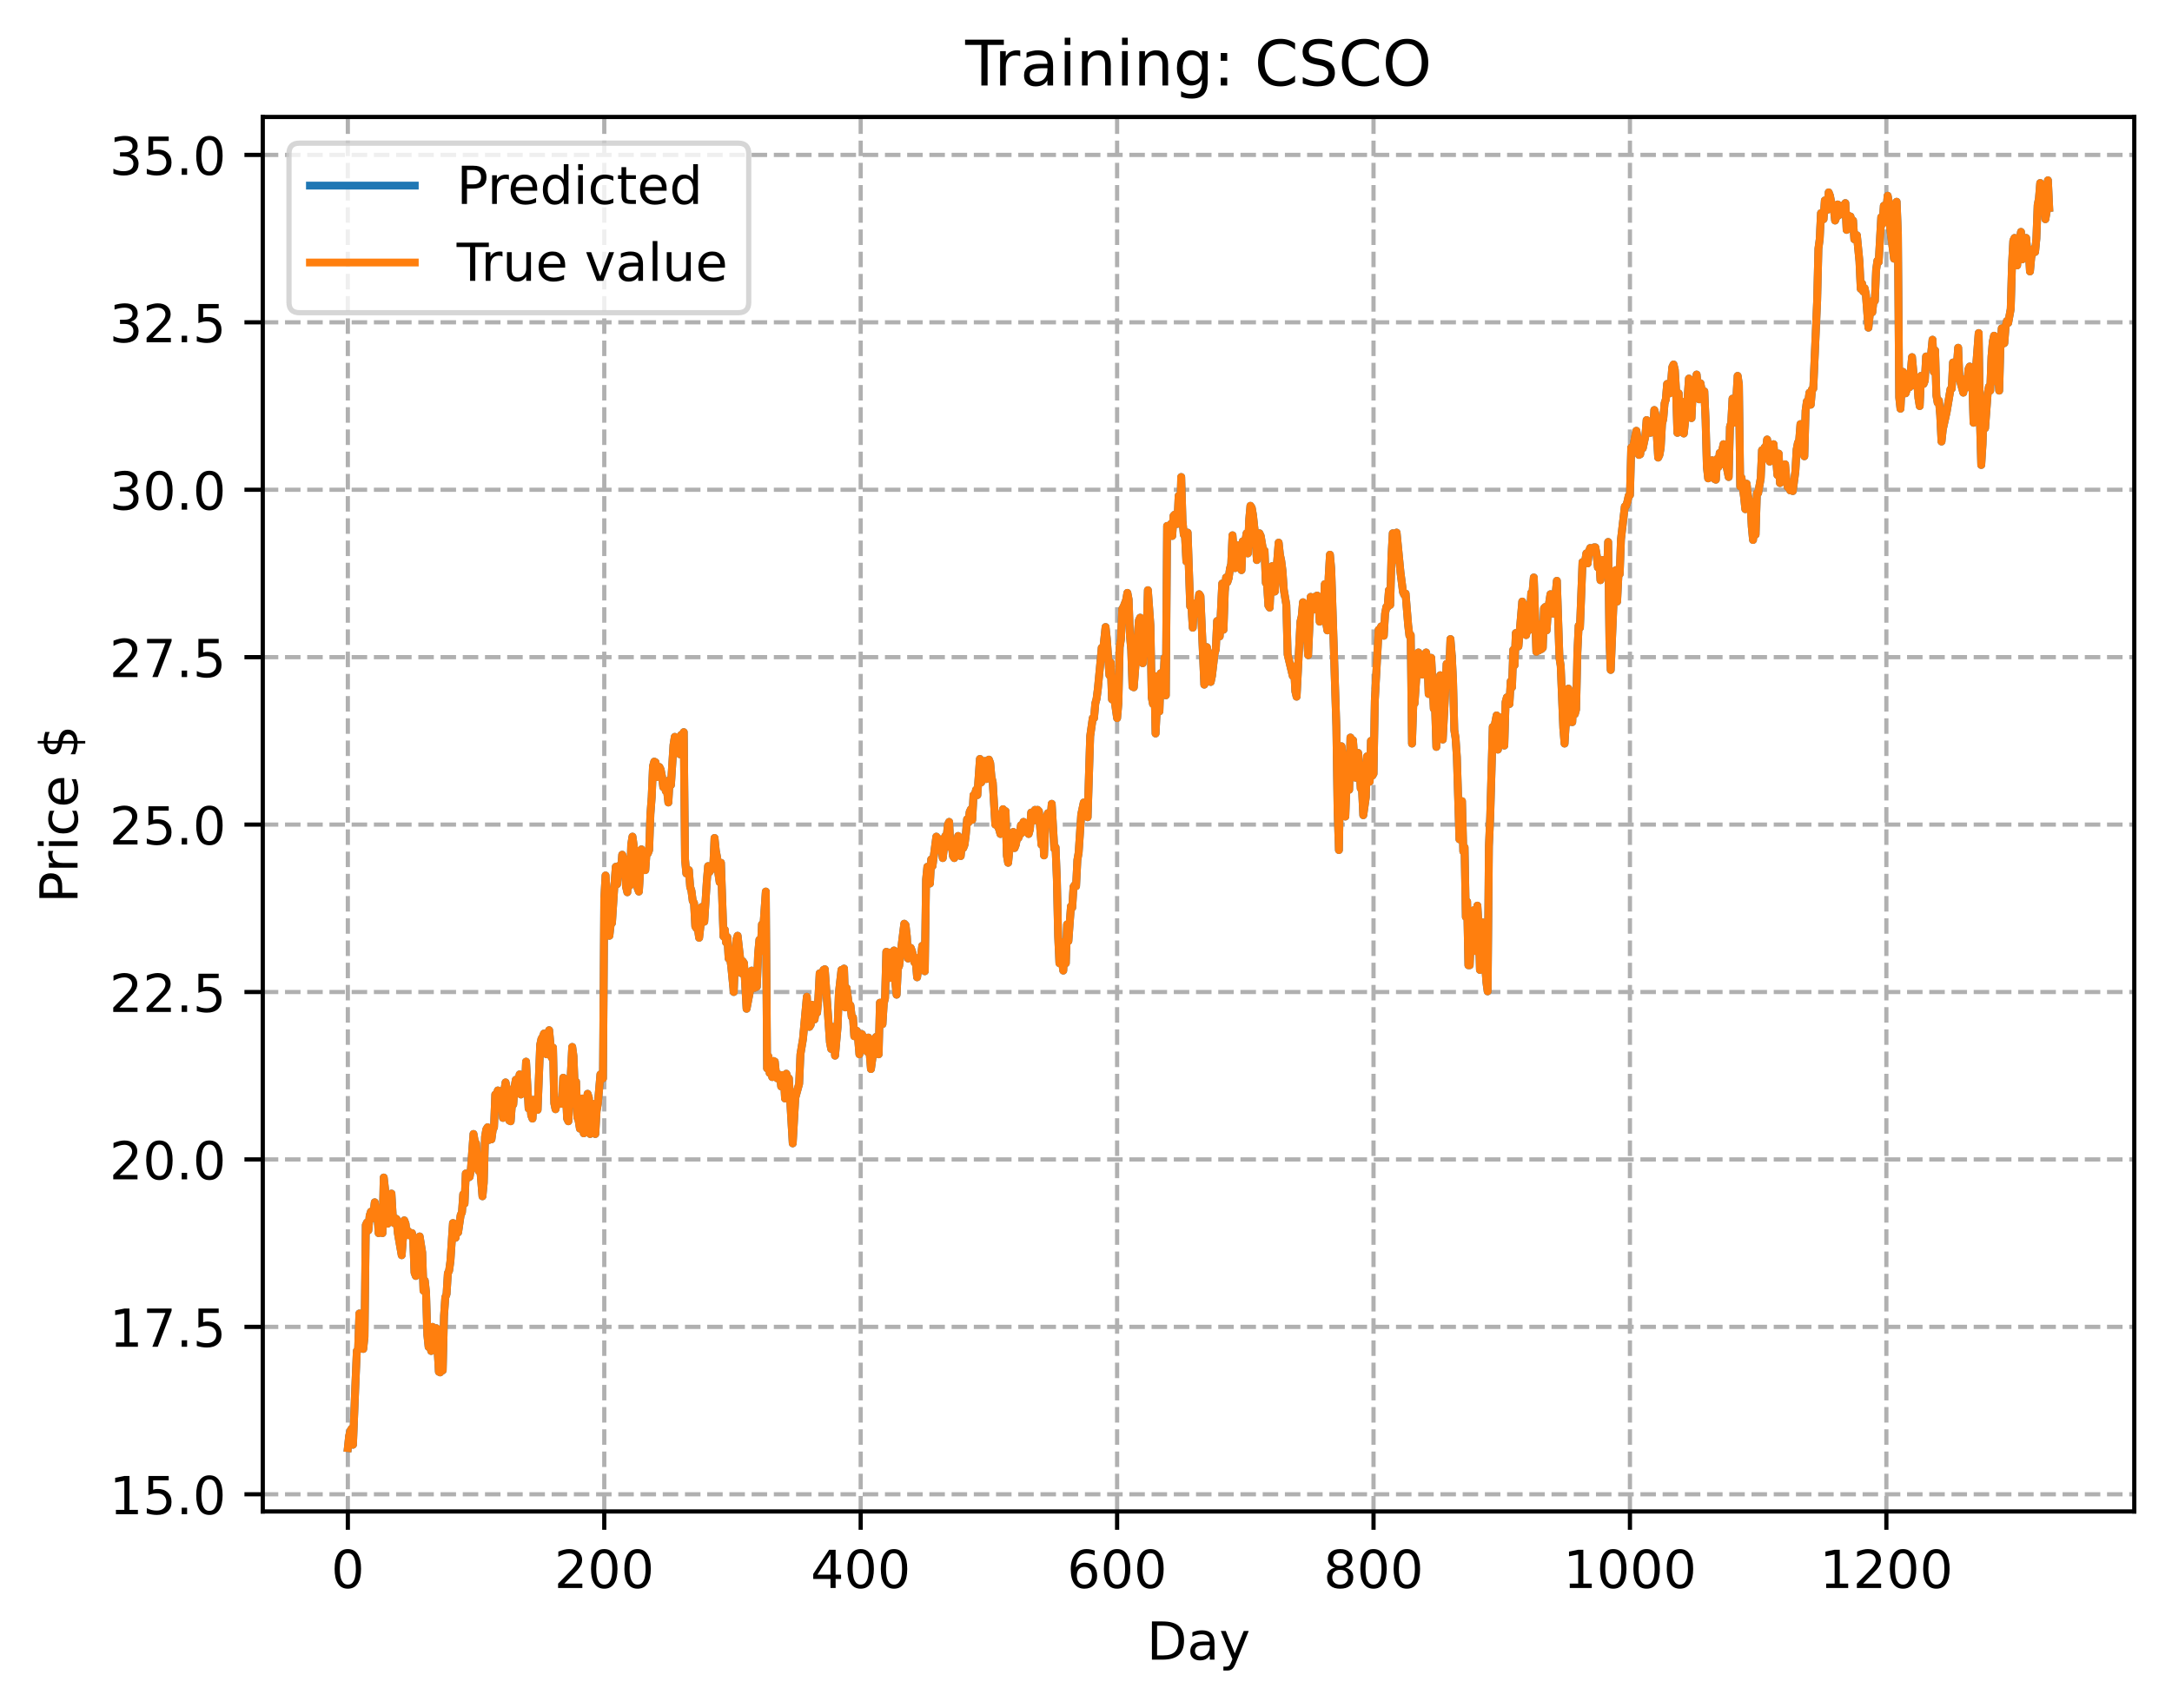 <?xml version="1.0" encoding="utf-8" standalone="no"?>
<!DOCTYPE svg PUBLIC "-//W3C//DTD SVG 1.1//EN"
  "http://www.w3.org/Graphics/SVG/1.1/DTD/svg11.dtd">
<!-- Created with matplotlib (https://matplotlib.org/) -->
<svg height="325.986pt" version="1.1" viewBox="0 0 414.464 325.986" width="414.464pt" xmlns="http://www.w3.org/2000/svg" xmlns:xlink="http://www.w3.org/1999/xlink">
 <defs>
  <style type="text/css">
*{stroke-linecap:butt;stroke-linejoin:round;}
  </style>
 </defs>
 <g id="figure_1">
  <g id="patch_1">
   <path d="M 0 325.986 
L 414.464 325.986 
L 414.464 0 
L 0 0 
z
" style="fill:#ffffff;"/>
  </g>
  <g id="axes_1">
   <g id="patch_2">
    <path d="M 50.144 288.43 
L 407.264 288.43 
L 407.264 22.318 
L 50.144 22.318 
z
" style="fill:#ffffff;"/>
   </g>
   <g id="matplotlib.axis_1">
    <g id="xtick_1">
     <g id="line2d_1">
      <path clip-path="url(#p7ea18643fc)" d="M 66.376 288.43 
L 66.376 22.318 
" style="fill:none;stroke:#b0b0b0;stroke-dasharray:2.96,1.28;stroke-dashoffset:0;stroke-width:0.8;"/>
     </g>
     <g id="line2d_2">
      <defs>
       <path d="M 0 0 
L 0 3.5 
" id="m949f79445a" style="stroke:#000000;stroke-width:0.8;"/>
      </defs>
      <g>
       <use style="stroke:#000000;stroke-width:0.8;" x="66.376" xlink:href="#m949f79445a" y="288.43"/>
      </g>
     </g>
     <g id="text_1">
      <!-- 0 -->
      <defs>
       <path d="M 31.781 66.406 
Q 24.172 66.406 20.328 58.906 
Q 16.5 51.422 16.5 36.375 
Q 16.5 21.391 20.328 13.891 
Q 24.172 6.391 31.781 6.391 
Q 39.453 6.391 43.281 13.891 
Q 47.125 21.391 47.125 36.375 
Q 47.125 51.422 43.281 58.906 
Q 39.453 66.406 31.781 66.406 
z
M 31.781 74.219 
Q 44.047 74.219 50.516 64.516 
Q 56.984 54.828 56.984 36.375 
Q 56.984 17.969 50.516 8.266 
Q 44.047 -1.422 31.781 -1.422 
Q 19.531 -1.422 13.062 8.266 
Q 6.594 17.969 6.594 36.375 
Q 6.594 54.828 13.062 64.516 
Q 19.531 74.219 31.781 74.219 
z
" id="DejaVuSans-48"/>
      </defs>
      <g transform="translate(63.195 303.029)scale(0.1 -0.1)">
       <use xlink:href="#DejaVuSans-48"/>
      </g>
     </g>
    </g>
    <g id="xtick_2">
     <g id="line2d_3">
      <path clip-path="url(#p7ea18643fc)" d="M 115.307 288.43 
L 115.307 22.318 
" style="fill:none;stroke:#b0b0b0;stroke-dasharray:2.96,1.28;stroke-dashoffset:0;stroke-width:0.8;"/>
     </g>
     <g id="line2d_4">
      <g>
       <use style="stroke:#000000;stroke-width:0.8;" x="115.307" xlink:href="#m949f79445a" y="288.43"/>
      </g>
     </g>
     <g id="text_2">
      <!-- 200 -->
      <defs>
       <path d="M 19.188 8.297 
L 53.609 8.297 
L 53.609 0 
L 7.328 0 
L 7.328 8.297 
Q 12.938 14.109 22.625 23.891 
Q 32.328 33.688 34.812 36.531 
Q 39.547 41.844 41.422 45.531 
Q 43.312 49.219 43.312 52.781 
Q 43.312 58.594 39.234 62.25 
Q 35.156 65.922 28.609 65.922 
Q 23.969 65.922 18.812 64.312 
Q 13.672 62.703 7.812 59.422 
L 7.812 69.391 
Q 13.766 71.781 18.938 73 
Q 24.125 74.219 28.422 74.219 
Q 39.75 74.219 46.484 68.547 
Q 53.219 62.891 53.219 53.422 
Q 53.219 48.922 51.531 44.891 
Q 49.859 40.875 45.406 35.406 
Q 44.188 33.984 37.641 27.219 
Q 31.109 20.453 19.188 8.297 
z
" id="DejaVuSans-50"/>
      </defs>
      <g transform="translate(105.763 303.029)scale(0.1 -0.1)">
       <use xlink:href="#DejaVuSans-50"/>
       <use x="63.623" xlink:href="#DejaVuSans-48"/>
       <use x="127.246" xlink:href="#DejaVuSans-48"/>
      </g>
     </g>
    </g>
    <g id="xtick_3">
     <g id="line2d_5">
      <path clip-path="url(#p7ea18643fc)" d="M 164.238 288.43 
L 164.238 22.318 
" style="fill:none;stroke:#b0b0b0;stroke-dasharray:2.96,1.28;stroke-dashoffset:0;stroke-width:0.8;"/>
     </g>
     <g id="line2d_6">
      <g>
       <use style="stroke:#000000;stroke-width:0.8;" x="164.238" xlink:href="#m949f79445a" y="288.43"/>
      </g>
     </g>
     <g id="text_3">
      <!-- 400 -->
      <defs>
       <path d="M 37.797 64.312 
L 12.891 25.391 
L 37.797 25.391 
z
M 35.203 72.906 
L 47.609 72.906 
L 47.609 25.391 
L 58.016 25.391 
L 58.016 17.188 
L 47.609 17.188 
L 47.609 0 
L 37.797 0 
L 37.797 17.188 
L 4.891 17.188 
L 4.891 26.703 
z
" id="DejaVuSans-52"/>
      </defs>
      <g transform="translate(154.694 303.029)scale(0.1 -0.1)">
       <use xlink:href="#DejaVuSans-52"/>
       <use x="63.623" xlink:href="#DejaVuSans-48"/>
       <use x="127.246" xlink:href="#DejaVuSans-48"/>
      </g>
     </g>
    </g>
    <g id="xtick_4">
     <g id="line2d_7">
      <path clip-path="url(#p7ea18643fc)" d="M 213.168 288.43 
L 213.168 22.318 
" style="fill:none;stroke:#b0b0b0;stroke-dasharray:2.96,1.28;stroke-dashoffset:0;stroke-width:0.8;"/>
     </g>
     <g id="line2d_8">
      <g>
       <use style="stroke:#000000;stroke-width:0.8;" x="213.168" xlink:href="#m949f79445a" y="288.43"/>
      </g>
     </g>
     <g id="text_4">
      <!-- 600 -->
      <defs>
       <path d="M 33.016 40.375 
Q 26.375 40.375 22.484 35.828 
Q 18.609 31.297 18.609 23.391 
Q 18.609 15.531 22.484 10.953 
Q 26.375 6.391 33.016 6.391 
Q 39.656 6.391 43.531 10.953 
Q 47.406 15.531 47.406 23.391 
Q 47.406 31.297 43.531 35.828 
Q 39.656 40.375 33.016 40.375 
z
M 52.594 71.297 
L 52.594 62.312 
Q 48.875 64.062 45.094 64.984 
Q 41.312 65.922 37.594 65.922 
Q 27.828 65.922 22.672 59.328 
Q 17.531 52.734 16.797 39.406 
Q 19.672 43.656 24.016 45.922 
Q 28.375 48.188 33.594 48.188 
Q 44.578 48.188 50.953 41.516 
Q 57.328 34.859 57.328 23.391 
Q 57.328 12.156 50.688 5.359 
Q 44.047 -1.422 33.016 -1.422 
Q 20.359 -1.422 13.672 8.266 
Q 6.984 17.969 6.984 36.375 
Q 6.984 53.656 15.188 63.938 
Q 23.391 74.219 37.203 74.219 
Q 40.922 74.219 44.703 73.484 
Q 48.484 72.75 52.594 71.297 
z
" id="DejaVuSans-54"/>
      </defs>
      <g transform="translate(203.625 303.029)scale(0.1 -0.1)">
       <use xlink:href="#DejaVuSans-54"/>
       <use x="63.623" xlink:href="#DejaVuSans-48"/>
       <use x="127.246" xlink:href="#DejaVuSans-48"/>
      </g>
     </g>
    </g>
    <g id="xtick_5">
     <g id="line2d_9">
      <path clip-path="url(#p7ea18643fc)" d="M 262.099 288.43 
L 262.099 22.318 
" style="fill:none;stroke:#b0b0b0;stroke-dasharray:2.96,1.28;stroke-dashoffset:0;stroke-width:0.8;"/>
     </g>
     <g id="line2d_10">
      <g>
       <use style="stroke:#000000;stroke-width:0.8;" x="262.099" xlink:href="#m949f79445a" y="288.43"/>
      </g>
     </g>
     <g id="text_5">
      <!-- 800 -->
      <defs>
       <path d="M 31.781 34.625 
Q 24.75 34.625 20.719 30.859 
Q 16.703 27.094 16.703 20.516 
Q 16.703 13.922 20.719 10.156 
Q 24.75 6.391 31.781 6.391 
Q 38.812 6.391 42.859 10.172 
Q 46.922 13.969 46.922 20.516 
Q 46.922 27.094 42.891 30.859 
Q 38.875 34.625 31.781 34.625 
z
M 21.922 38.812 
Q 15.578 40.375 12.031 44.719 
Q 8.5 49.078 8.5 55.328 
Q 8.5 64.062 14.719 69.141 
Q 20.953 74.219 31.781 74.219 
Q 42.672 74.219 48.875 69.141 
Q 55.078 64.062 55.078 55.328 
Q 55.078 49.078 51.531 44.719 
Q 48 40.375 41.703 38.812 
Q 48.828 37.156 52.797 32.312 
Q 56.781 27.484 56.781 20.516 
Q 56.781 9.906 50.312 4.234 
Q 43.844 -1.422 31.781 -1.422 
Q 19.734 -1.422 13.25 4.234 
Q 6.781 9.906 6.781 20.516 
Q 6.781 27.484 10.781 32.312 
Q 14.797 37.156 21.922 38.812 
z
M 18.312 54.391 
Q 18.312 48.734 21.844 45.562 
Q 25.391 42.391 31.781 42.391 
Q 38.141 42.391 41.719 45.562 
Q 45.312 48.734 45.312 54.391 
Q 45.312 60.062 41.719 63.234 
Q 38.141 66.406 31.781 66.406 
Q 25.391 66.406 21.844 63.234 
Q 18.312 60.062 18.312 54.391 
z
" id="DejaVuSans-56"/>
      </defs>
      <g transform="translate(252.555 303.029)scale(0.1 -0.1)">
       <use xlink:href="#DejaVuSans-56"/>
       <use x="63.623" xlink:href="#DejaVuSans-48"/>
       <use x="127.246" xlink:href="#DejaVuSans-48"/>
      </g>
     </g>
    </g>
    <g id="xtick_6">
     <g id="line2d_11">
      <path clip-path="url(#p7ea18643fc)" d="M 311.029 288.43 
L 311.029 22.318 
" style="fill:none;stroke:#b0b0b0;stroke-dasharray:2.96,1.28;stroke-dashoffset:0;stroke-width:0.8;"/>
     </g>
     <g id="line2d_12">
      <g>
       <use style="stroke:#000000;stroke-width:0.8;" x="311.029" xlink:href="#m949f79445a" y="288.43"/>
      </g>
     </g>
     <g id="text_6">
      <!-- 1000 -->
      <defs>
       <path d="M 12.406 8.297 
L 28.516 8.297 
L 28.516 63.922 
L 10.984 60.406 
L 10.984 69.391 
L 28.422 72.906 
L 38.281 72.906 
L 38.281 8.297 
L 54.391 8.297 
L 54.391 0 
L 12.406 0 
z
" id="DejaVuSans-49"/>
      </defs>
      <g transform="translate(298.304 303.029)scale(0.1 -0.1)">
       <use xlink:href="#DejaVuSans-49"/>
       <use x="63.623" xlink:href="#DejaVuSans-48"/>
       <use x="127.246" xlink:href="#DejaVuSans-48"/>
       <use x="190.869" xlink:href="#DejaVuSans-48"/>
      </g>
     </g>
    </g>
    <g id="xtick_7">
     <g id="line2d_13">
      <path clip-path="url(#p7ea18643fc)" d="M 359.96 288.43 
L 359.96 22.318 
" style="fill:none;stroke:#b0b0b0;stroke-dasharray:2.96,1.28;stroke-dashoffset:0;stroke-width:0.8;"/>
     </g>
     <g id="line2d_14">
      <g>
       <use style="stroke:#000000;stroke-width:0.8;" x="359.96" xlink:href="#m949f79445a" y="288.43"/>
      </g>
     </g>
     <g id="text_7">
      <!-- 1200 -->
      <g transform="translate(347.235 303.029)scale(0.1 -0.1)">
       <use xlink:href="#DejaVuSans-49"/>
       <use x="63.623" xlink:href="#DejaVuSans-50"/>
       <use x="127.246" xlink:href="#DejaVuSans-48"/>
       <use x="190.869" xlink:href="#DejaVuSans-48"/>
      </g>
     </g>
    </g>
    <g id="text_8">
     <!-- Day -->
     <defs>
      <path d="M 19.672 64.797 
L 19.672 8.109 
L 31.594 8.109 
Q 46.688 8.109 53.688 14.938 
Q 60.688 21.781 60.688 36.531 
Q 60.688 51.172 53.688 57.984 
Q 46.688 64.797 31.594 64.797 
z
M 9.812 72.906 
L 30.078 72.906 
Q 51.266 72.906 61.172 64.094 
Q 71.094 55.281 71.094 36.531 
Q 71.094 17.672 61.125 8.828 
Q 51.172 0 30.078 0 
L 9.812 0 
z
" id="DejaVuSans-68"/>
      <path d="M 34.281 27.484 
Q 23.391 27.484 19.188 25 
Q 14.984 22.516 14.984 16.5 
Q 14.984 11.719 18.141 8.906 
Q 21.297 6.109 26.703 6.109 
Q 34.188 6.109 38.703 11.406 
Q 43.219 16.703 43.219 25.484 
L 43.219 27.484 
z
M 52.203 31.203 
L 52.203 0 
L 43.219 0 
L 43.219 8.297 
Q 40.141 3.328 35.547 0.953 
Q 30.953 -1.422 24.312 -1.422 
Q 15.922 -1.422 10.953 3.297 
Q 6 8.016 6 15.922 
Q 6 25.141 12.172 29.828 
Q 18.359 34.516 30.609 34.516 
L 43.219 34.516 
L 43.219 35.406 
Q 43.219 41.609 39.141 45 
Q 35.062 48.391 27.688 48.391 
Q 23 48.391 18.547 47.266 
Q 14.109 46.141 10.016 43.891 
L 10.016 52.203 
Q 14.938 54.109 19.578 55.047 
Q 24.219 56 28.609 56 
Q 40.484 56 46.344 49.844 
Q 52.203 43.703 52.203 31.203 
z
" id="DejaVuSans-97"/>
      <path d="M 32.172 -5.078 
Q 28.375 -14.844 24.75 -17.812 
Q 21.141 -20.797 15.094 -20.797 
L 7.906 -20.797 
L 7.906 -13.281 
L 13.188 -13.281 
Q 16.891 -13.281 18.938 -11.516 
Q 21 -9.766 23.484 -3.219 
L 25.094 0.875 
L 2.984 54.688 
L 12.5 54.688 
L 29.594 11.922 
L 46.688 54.688 
L 56.203 54.688 
z
" id="DejaVuSans-121"/>
     </defs>
     <g transform="translate(218.83 316.707)scale(0.1 -0.1)">
      <use xlink:href="#DejaVuSans-68"/>
      <use x="77.002" xlink:href="#DejaVuSans-97"/>
      <use x="138.281" xlink:href="#DejaVuSans-121"/>
     </g>
    </g>
   </g>
   <g id="matplotlib.axis_2">
    <g id="ytick_1">
     <g id="line2d_15">
      <path clip-path="url(#p7ea18643fc)" d="M 50.144 285.152 
L 407.264 285.152 
" style="fill:none;stroke:#b0b0b0;stroke-dasharray:2.96,1.28;stroke-dashoffset:0;stroke-width:0.8;"/>
     </g>
     <g id="line2d_16">
      <defs>
       <path d="M 0 0 
L -3.5 0 
" id="m421bfa4b81" style="stroke:#000000;stroke-width:0.8;"/>
      </defs>
      <g>
       <use style="stroke:#000000;stroke-width:0.8;" x="50.144" xlink:href="#m421bfa4b81" y="285.152"/>
      </g>
     </g>
     <g id="text_9">
      <!-- 15.0 -->
      <defs>
       <path d="M 10.797 72.906 
L 49.516 72.906 
L 49.516 64.594 
L 19.828 64.594 
L 19.828 46.734 
Q 21.969 47.469 24.109 47.828 
Q 26.266 48.188 28.422 48.188 
Q 40.625 48.188 47.75 41.5 
Q 54.891 34.812 54.891 23.391 
Q 54.891 11.625 47.562 5.094 
Q 40.234 -1.422 26.906 -1.422 
Q 22.312 -1.422 17.547 -0.641 
Q 12.797 0.141 7.719 1.703 
L 7.719 11.625 
Q 12.109 9.234 16.797 8.062 
Q 21.484 6.891 26.703 6.891 
Q 35.156 6.891 40.078 11.328 
Q 45.016 15.766 45.016 23.391 
Q 45.016 31 40.078 35.438 
Q 35.156 39.891 26.703 39.891 
Q 22.75 39.891 18.812 39.016 
Q 14.891 38.141 10.797 36.281 
z
" id="DejaVuSans-53"/>
       <path d="M 10.688 12.406 
L 21 12.406 
L 21 0 
L 10.688 0 
z
" id="DejaVuSans-46"/>
      </defs>
      <g transform="translate(20.878 288.951)scale(0.1 -0.1)">
       <use xlink:href="#DejaVuSans-49"/>
       <use x="63.623" xlink:href="#DejaVuSans-53"/>
       <use x="127.246" xlink:href="#DejaVuSans-46"/>
       <use x="159.033" xlink:href="#DejaVuSans-48"/>
      </g>
     </g>
    </g>
    <g id="ytick_2">
     <g id="line2d_17">
      <path clip-path="url(#p7ea18643fc)" d="M 50.144 253.203 
L 407.264 253.203 
" style="fill:none;stroke:#b0b0b0;stroke-dasharray:2.96,1.28;stroke-dashoffset:0;stroke-width:0.8;"/>
     </g>
     <g id="line2d_18">
      <g>
       <use style="stroke:#000000;stroke-width:0.8;" x="50.144" xlink:href="#m421bfa4b81" y="253.203"/>
      </g>
     </g>
     <g id="text_10">
      <!-- 17.5 -->
      <defs>
       <path d="M 8.203 72.906 
L 55.078 72.906 
L 55.078 68.703 
L 28.609 0 
L 18.312 0 
L 43.219 64.594 
L 8.203 64.594 
z
" id="DejaVuSans-55"/>
      </defs>
      <g transform="translate(20.878 257.002)scale(0.1 -0.1)">
       <use xlink:href="#DejaVuSans-49"/>
       <use x="63.623" xlink:href="#DejaVuSans-55"/>
       <use x="127.246" xlink:href="#DejaVuSans-46"/>
       <use x="159.033" xlink:href="#DejaVuSans-53"/>
      </g>
     </g>
    </g>
    <g id="ytick_3">
     <g id="line2d_19">
      <path clip-path="url(#p7ea18643fc)" d="M 50.144 221.254 
L 407.264 221.254 
" style="fill:none;stroke:#b0b0b0;stroke-dasharray:2.96,1.28;stroke-dashoffset:0;stroke-width:0.8;"/>
     </g>
     <g id="line2d_20">
      <g>
       <use style="stroke:#000000;stroke-width:0.8;" x="50.144" xlink:href="#m421bfa4b81" y="221.254"/>
      </g>
     </g>
     <g id="text_11">
      <!-- 20.0 -->
      <g transform="translate(20.878 225.053)scale(0.1 -0.1)">
       <use xlink:href="#DejaVuSans-50"/>
       <use x="63.623" xlink:href="#DejaVuSans-48"/>
       <use x="127.246" xlink:href="#DejaVuSans-46"/>
       <use x="159.033" xlink:href="#DejaVuSans-48"/>
      </g>
     </g>
    </g>
    <g id="ytick_4">
     <g id="line2d_21">
      <path clip-path="url(#p7ea18643fc)" d="M 50.144 189.304 
L 407.264 189.304 
" style="fill:none;stroke:#b0b0b0;stroke-dasharray:2.96,1.28;stroke-dashoffset:0;stroke-width:0.8;"/>
     </g>
     <g id="line2d_22">
      <g>
       <use style="stroke:#000000;stroke-width:0.8;" x="50.144" xlink:href="#m421bfa4b81" y="189.304"/>
      </g>
     </g>
     <g id="text_12">
      <!-- 22.5 -->
      <g transform="translate(20.878 193.103)scale(0.1 -0.1)">
       <use xlink:href="#DejaVuSans-50"/>
       <use x="63.623" xlink:href="#DejaVuSans-50"/>
       <use x="127.246" xlink:href="#DejaVuSans-46"/>
       <use x="159.033" xlink:href="#DejaVuSans-53"/>
      </g>
     </g>
    </g>
    <g id="ytick_5">
     <g id="line2d_23">
      <path clip-path="url(#p7ea18643fc)" d="M 50.144 157.355 
L 407.264 157.355 
" style="fill:none;stroke:#b0b0b0;stroke-dasharray:2.96,1.28;stroke-dashoffset:0;stroke-width:0.8;"/>
     </g>
     <g id="line2d_24">
      <g>
       <use style="stroke:#000000;stroke-width:0.8;" x="50.144" xlink:href="#m421bfa4b81" y="157.355"/>
      </g>
     </g>
     <g id="text_13">
      <!-- 25.0 -->
      <g transform="translate(20.878 161.154)scale(0.1 -0.1)">
       <use xlink:href="#DejaVuSans-50"/>
       <use x="63.623" xlink:href="#DejaVuSans-53"/>
       <use x="127.246" xlink:href="#DejaVuSans-46"/>
       <use x="159.033" xlink:href="#DejaVuSans-48"/>
      </g>
     </g>
    </g>
    <g id="ytick_6">
     <g id="line2d_25">
      <path clip-path="url(#p7ea18643fc)" d="M 50.144 125.406 
L 407.264 125.406 
" style="fill:none;stroke:#b0b0b0;stroke-dasharray:2.96,1.28;stroke-dashoffset:0;stroke-width:0.8;"/>
     </g>
     <g id="line2d_26">
      <g>
       <use style="stroke:#000000;stroke-width:0.8;" x="50.144" xlink:href="#m421bfa4b81" y="125.406"/>
      </g>
     </g>
     <g id="text_14">
      <!-- 27.5 -->
      <g transform="translate(20.878 129.205)scale(0.1 -0.1)">
       <use xlink:href="#DejaVuSans-50"/>
       <use x="63.623" xlink:href="#DejaVuSans-55"/>
       <use x="127.246" xlink:href="#DejaVuSans-46"/>
       <use x="159.033" xlink:href="#DejaVuSans-53"/>
      </g>
     </g>
    </g>
    <g id="ytick_7">
     <g id="line2d_27">
      <path clip-path="url(#p7ea18643fc)" d="M 50.144 93.456 
L 407.264 93.456 
" style="fill:none;stroke:#b0b0b0;stroke-dasharray:2.96,1.28;stroke-dashoffset:0;stroke-width:0.8;"/>
     </g>
     <g id="line2d_28">
      <g>
       <use style="stroke:#000000;stroke-width:0.8;" x="50.144" xlink:href="#m421bfa4b81" y="93.456"/>
      </g>
     </g>
     <g id="text_15">
      <!-- 30.0 -->
      <defs>
       <path d="M 40.578 39.312 
Q 47.656 37.797 51.625 33 
Q 55.609 28.219 55.609 21.188 
Q 55.609 10.406 48.188 4.484 
Q 40.766 -1.422 27.094 -1.422 
Q 22.516 -1.422 17.656 -0.516 
Q 12.797 0.391 7.625 2.203 
L 7.625 11.719 
Q 11.719 9.328 16.594 8.109 
Q 21.484 6.891 26.812 6.891 
Q 36.078 6.891 40.938 10.547 
Q 45.797 14.203 45.797 21.188 
Q 45.797 27.641 41.281 31.266 
Q 36.766 34.906 28.719 34.906 
L 20.219 34.906 
L 20.219 43.016 
L 29.109 43.016 
Q 36.375 43.016 40.234 45.922 
Q 44.094 48.828 44.094 54.297 
Q 44.094 59.906 40.109 62.906 
Q 36.141 65.922 28.719 65.922 
Q 24.656 65.922 20.016 65.031 
Q 15.375 64.156 9.812 62.312 
L 9.812 71.094 
Q 15.438 72.656 20.344 73.438 
Q 25.25 74.219 29.594 74.219 
Q 40.828 74.219 47.359 69.109 
Q 53.906 64.016 53.906 55.328 
Q 53.906 49.266 50.438 45.094 
Q 46.969 40.922 40.578 39.312 
z
" id="DejaVuSans-51"/>
      </defs>
      <g transform="translate(20.878 97.256)scale(0.1 -0.1)">
       <use xlink:href="#DejaVuSans-51"/>
       <use x="63.623" xlink:href="#DejaVuSans-48"/>
       <use x="127.246" xlink:href="#DejaVuSans-46"/>
       <use x="159.033" xlink:href="#DejaVuSans-48"/>
      </g>
     </g>
    </g>
    <g id="ytick_8">
     <g id="line2d_29">
      <path clip-path="url(#p7ea18643fc)" d="M 50.144 61.507 
L 407.264 61.507 
" style="fill:none;stroke:#b0b0b0;stroke-dasharray:2.96,1.28;stroke-dashoffset:0;stroke-width:0.8;"/>
     </g>
     <g id="line2d_30">
      <g>
       <use style="stroke:#000000;stroke-width:0.8;" x="50.144" xlink:href="#m421bfa4b81" y="61.507"/>
      </g>
     </g>
     <g id="text_16">
      <!-- 32.5 -->
      <g transform="translate(20.878 65.306)scale(0.1 -0.1)">
       <use xlink:href="#DejaVuSans-51"/>
       <use x="63.623" xlink:href="#DejaVuSans-50"/>
       <use x="127.246" xlink:href="#DejaVuSans-46"/>
       <use x="159.033" xlink:href="#DejaVuSans-53"/>
      </g>
     </g>
    </g>
    <g id="ytick_9">
     <g id="line2d_31">
      <path clip-path="url(#p7ea18643fc)" d="M 50.144 29.558 
L 407.264 29.558 
" style="fill:none;stroke:#b0b0b0;stroke-dasharray:2.96,1.28;stroke-dashoffset:0;stroke-width:0.8;"/>
     </g>
     <g id="line2d_32">
      <g>
       <use style="stroke:#000000;stroke-width:0.8;" x="50.144" xlink:href="#m421bfa4b81" y="29.558"/>
      </g>
     </g>
     <g id="text_17">
      <!-- 35.0 -->
      <g transform="translate(20.878 33.357)scale(0.1 -0.1)">
       <use xlink:href="#DejaVuSans-51"/>
       <use x="63.623" xlink:href="#DejaVuSans-53"/>
       <use x="127.246" xlink:href="#DejaVuSans-46"/>
       <use x="159.033" xlink:href="#DejaVuSans-48"/>
      </g>
     </g>
    </g>
    <g id="text_18">
     <!-- Price $ -->
     <defs>
      <path d="M 19.672 64.797 
L 19.672 37.406 
L 32.078 37.406 
Q 38.969 37.406 42.719 40.969 
Q 46.484 44.531 46.484 51.125 
Q 46.484 57.672 42.719 61.234 
Q 38.969 64.797 32.078 64.797 
z
M 9.812 72.906 
L 32.078 72.906 
Q 44.344 72.906 50.609 67.359 
Q 56.891 61.812 56.891 51.125 
Q 56.891 40.328 50.609 34.812 
Q 44.344 29.297 32.078 29.297 
L 19.672 29.297 
L 19.672 0 
L 9.812 0 
z
" id="DejaVuSans-80"/>
      <path d="M 41.109 46.297 
Q 39.594 47.172 37.812 47.578 
Q 36.031 48 33.891 48 
Q 26.266 48 22.188 43.047 
Q 18.109 38.094 18.109 28.812 
L 18.109 0 
L 9.078 0 
L 9.078 54.688 
L 18.109 54.688 
L 18.109 46.188 
Q 20.953 51.172 25.484 53.578 
Q 30.031 56 36.531 56 
Q 37.453 56 38.578 55.875 
Q 39.703 55.766 41.062 55.516 
z
" id="DejaVuSans-114"/>
      <path d="M 9.422 54.688 
L 18.406 54.688 
L 18.406 0 
L 9.422 0 
z
M 9.422 75.984 
L 18.406 75.984 
L 18.406 64.594 
L 9.422 64.594 
z
" id="DejaVuSans-105"/>
      <path d="M 48.781 52.594 
L 48.781 44.188 
Q 44.969 46.297 41.141 47.344 
Q 37.312 48.391 33.406 48.391 
Q 24.656 48.391 19.812 42.844 
Q 14.984 37.312 14.984 27.297 
Q 14.984 17.281 19.812 11.734 
Q 24.656 6.203 33.406 6.203 
Q 37.312 6.203 41.141 7.25 
Q 44.969 8.297 48.781 10.406 
L 48.781 2.094 
Q 45.016 0.344 40.984 -0.531 
Q 36.969 -1.422 32.422 -1.422 
Q 20.062 -1.422 12.781 6.344 
Q 5.516 14.109 5.516 27.297 
Q 5.516 40.672 12.859 48.328 
Q 20.219 56 33.016 56 
Q 37.156 56 41.109 55.141 
Q 45.062 54.297 48.781 52.594 
z
" id="DejaVuSans-99"/>
      <path d="M 56.203 29.594 
L 56.203 25.203 
L 14.891 25.203 
Q 15.484 15.922 20.484 11.062 
Q 25.484 6.203 34.422 6.203 
Q 39.594 6.203 44.453 7.469 
Q 49.312 8.734 54.109 11.281 
L 54.109 2.781 
Q 49.266 0.734 44.188 -0.344 
Q 39.109 -1.422 33.891 -1.422 
Q 20.797 -1.422 13.156 6.188 
Q 5.516 13.812 5.516 26.812 
Q 5.516 40.234 12.766 48.109 
Q 20.016 56 32.328 56 
Q 43.359 56 49.781 48.891 
Q 56.203 41.797 56.203 29.594 
z
M 47.219 32.234 
Q 47.125 39.594 43.094 43.984 
Q 39.062 48.391 32.422 48.391 
Q 24.906 48.391 20.391 44.141 
Q 15.875 39.891 15.188 32.172 
z
" id="DejaVuSans-101"/>
      <path id="DejaVuSans-32"/>
      <path d="M 33.797 -14.703 
L 28.906 -14.703 
L 28.859 0 
Q 23.734 0.094 18.609 1.188 
Q 13.484 2.297 8.297 4.5 
L 8.297 13.281 
Q 13.281 10.156 18.375 8.562 
Q 23.484 6.984 28.906 6.938 
L 28.906 29.203 
Q 18.109 30.953 13.203 35.156 
Q 8.297 39.359 8.297 46.688 
Q 8.297 54.641 13.625 59.219 
Q 18.953 63.812 28.906 64.5 
L 28.906 75.984 
L 33.797 75.984 
L 33.797 64.656 
Q 38.328 64.453 42.578 63.688 
Q 46.828 62.938 50.875 61.625 
L 50.875 53.078 
Q 46.828 55.125 42.547 56.25 
Q 38.281 57.375 33.797 57.562 
L 33.797 36.719 
Q 44.875 35.016 50.094 30.609 
Q 55.328 26.219 55.328 18.609 
Q 55.328 10.359 49.781 5.594 
Q 44.234 0.828 33.797 0.094 
z
M 28.906 37.594 
L 28.906 57.625 
Q 23.25 56.984 20.266 54.391 
Q 17.281 51.812 17.281 47.516 
Q 17.281 43.312 20.031 40.969 
Q 22.797 38.625 28.906 37.594 
z
M 33.797 28.219 
L 33.797 7.078 
Q 39.984 7.906 43.141 10.594 
Q 46.297 13.281 46.297 17.672 
Q 46.297 21.969 43.281 24.5 
Q 40.281 27.047 33.797 28.219 
z
" id="DejaVuSans-36"/>
     </defs>
     <g transform="translate(14.798 172.342)rotate(-90)scale(0.1 -0.1)">
      <use xlink:href="#DejaVuSans-80"/>
      <use x="58.553" xlink:href="#DejaVuSans-114"/>
      <use x="99.666" xlink:href="#DejaVuSans-105"/>
      <use x="127.449" xlink:href="#DejaVuSans-99"/>
      <use x="182.43" xlink:href="#DejaVuSans-101"/>
      <use x="243.953" xlink:href="#DejaVuSans-32"/>
      <use x="275.74" xlink:href="#DejaVuSans-36"/>
     </g>
    </g>
   </g>
   <g id="line2d_33">
    <path clip-path="url(#p7ea18643fc)" d="M 66.376 276.334 
L 66.621 274.034 
L 66.866 273.011 
L 67.11 272.628 
L 67.355 275.695 
L 67.844 263.554 
L 68.089 257.804 
L 68.334 257.548 
L 68.578 250.647 
L 69.312 257.42 
L 69.557 255.12 
L 69.802 233.778 
L 70.046 233.266 
L 70.291 234.8 
L 70.536 231.989 
L 70.78 231.222 
L 71.025 232.5 
L 71.27 231.477 
L 71.514 229.433 
L 71.759 231.222 
L 72.003 231.477 
L 72.248 235.311 
L 72.493 233.011 
L 72.982 235.311 
L 73.227 224.704 
L 73.471 226.877 
L 73.716 232.116 
L 73.961 233.522 
L 74.205 233.011 
L 74.45 229.433 
L 74.695 227.771 
L 74.939 231.989 
L 75.184 233.394 
L 75.429 232.5 
L 75.673 232.628 
L 75.918 235.311 
L 76.652 239.529 
L 77.141 232.883 
L 77.386 233.522 
L 77.631 235.695 
L 77.875 234.928 
L 78.364 235.822 
L 78.609 235.311 
L 78.854 236.589 
L 79.098 242.851 
L 79.343 243.49 
L 79.832 239.784 
L 80.077 235.95 
L 80.566 239.017 
L 80.811 246.302 
L 81.056 244.385 
L 81.3 246.685 
L 81.545 254.736 
L 81.79 257.037 
L 82.034 255.887 
L 82.279 257.804 
L 82.524 253.203 
L 82.768 255.12 
L 83.013 254.481 
L 83.258 253.458 
L 83.747 261.765 
L 83.991 261.893 
L 84.236 261.382 
L 84.481 261.51 
L 84.725 251.158 
L 84.97 247.58 
L 85.215 246.941 
L 85.459 242.979 
L 85.704 242.468 
L 85.949 240.679 
L 86.438 233.394 
L 86.927 236.206 
L 87.172 233.905 
L 87.417 235.183 
L 87.906 231.861 
L 88.151 231.35 
L 88.395 227.899 
L 88.64 229.688 
L 88.885 223.937 
L 89.129 224.065 
L 89.374 224.704 
L 89.619 224.576 
L 89.863 223.043 
L 90.352 216.397 
L 90.597 217.803 
L 90.842 218.186 
L 91.086 221.765 
L 91.331 223.426 
L 91.576 222.276 
L 92.065 228.282 
L 92.31 225.726 
L 92.554 216.908 
L 92.799 215.503 
L 93.044 215.119 
L 93.288 217.547 
L 93.533 217.292 
L 93.778 217.42 
L 94.022 215.63 
L 94.267 215.119 
L 94.512 208.857 
L 94.756 208.729 
L 95.001 208.09 
L 95.246 209.113 
L 95.49 208.218 
L 95.735 210.135 
L 95.979 213.33 
L 96.224 208.218 
L 96.469 206.557 
L 96.713 207.707 
L 97.203 213.841 
L 97.447 213.969 
L 97.692 210.646 
L 97.937 210.774 
L 98.181 207.451 
L 98.426 206.046 
L 98.671 207.324 
L 98.915 206.429 
L 99.16 205.023 
L 99.405 208.857 
L 99.649 206.685 
L 99.894 208.602 
L 100.139 208.602 
L 100.383 202.595 
L 100.873 211.541 
L 101.117 209.752 
L 101.362 212.819 
L 101.607 213.458 
L 101.851 209.88 
L 102.34 210.646 
L 102.585 211.797 
L 103.074 199.4 
L 103.319 198.25 
L 103.564 197.867 
L 103.808 197.228 
L 104.298 201.189 
L 104.542 200.934 
L 104.787 196.589 
L 105.276 201.828 
L 105.521 199.911 
L 105.766 210.519 
L 106.01 211.669 
L 106.255 210.391 
L 106.744 210.646 
L 106.989 209.88 
L 107.234 210.646 
L 107.478 205.662 
L 107.723 205.918 
L 107.967 207.963 
L 108.212 213.458 
L 108.457 213.969 
L 109.191 199.784 
L 109.435 201.573 
L 109.68 207.835 
L 109.925 206.429 
L 110.169 213.202 
L 110.414 213.841 
L 110.659 215.375 
L 110.903 213.714 
L 111.148 209.624 
L 111.393 216.269 
L 111.637 213.075 
L 111.882 212.691 
L 112.127 208.729 
L 112.371 209.496 
L 112.616 216.397 
L 112.861 211.924 
L 113.105 210.646 
L 113.35 210.902 
L 113.595 216.397 
L 113.839 212.052 
L 114.084 210.646 
L 114.573 205.023 
L 114.818 205.023 
L 115.062 205.79 
L 115.307 171.54 
L 115.552 167.068 
L 115.796 170.774 
L 116.041 170.007 
L 116.286 178.569 
L 116.53 176.397 
L 116.775 176.141 
L 117.264 168.601 
L 117.509 165.406 
L 117.754 168.729 
L 117.998 165.278 
L 118.243 165.534 
L 118.488 166.045 
L 118.732 163.106 
L 118.977 163.873 
L 119.222 165.534 
L 119.466 169.24 
L 119.711 170.262 
L 119.955 165.662 
L 120.2 168.985 
L 120.445 161.189 
L 120.689 159.655 
L 120.934 161.444 
L 121.179 164.639 
L 121.423 164 
L 121.668 169.496 
L 121.913 170.135 
L 122.402 162.083 
L 122.647 165.79 
L 122.891 165.79 
L 123.136 166.045 
L 123.381 162.595 
L 123.625 162.85 
L 123.87 162.211 
L 124.115 155.31 
L 124.359 152.115 
L 124.604 146.237 
L 124.849 145.342 
L 125.093 145.47 
L 125.338 148.281 
L 125.583 148.154 
L 125.827 146.364 
L 126.072 146.876 
L 126.316 148.154 
L 126.561 150.198 
L 126.806 149.815 
L 127.05 150.965 
L 127.295 150.965 
L 127.54 153.138 
L 127.784 148.793 
L 128.029 149.815 
L 128.518 142.147 
L 128.763 140.614 
L 129.252 143.042 
L 129.497 141.253 
L 129.742 143.936 
L 129.986 140.23 
L 130.231 140.486 
L 130.476 139.719 
L 130.72 164 
L 130.965 166.684 
L 131.21 166.684 
L 131.454 166.045 
L 131.699 169.24 
L 131.943 170.007 
L 132.188 171.924 
L 132.433 172.307 
L 132.677 176.78 
L 132.922 177.164 
L 133.167 177.164 
L 133.411 178.953 
L 133.656 176.78 
L 133.901 173.074 
L 134.145 174.096 
L 134.39 175.886 
L 134.879 168.09 
L 135.124 165.278 
L 135.369 166.429 
L 135.613 166.045 
L 135.858 165.278 
L 136.103 165.406 
L 136.347 159.911 
L 136.592 162.339 
L 136.837 163.617 
L 137.081 166.684 
L 137.326 168.346 
L 137.571 164.639 
L 138.06 178.697 
L 138.304 177.419 
L 138.549 179.847 
L 138.794 178.825 
L 139.038 182.914 
L 139.283 182.659 
L 139.528 184.32 
L 140.017 189.304 
L 140.262 182.787 
L 140.506 179.336 
L 140.751 178.569 
L 141.24 182.914 
L 141.485 185.726 
L 141.73 183.426 
L 141.974 183.809 
L 142.464 192.499 
L 142.953 189.943 
L 143.198 188.665 
L 143.442 185.215 
L 143.931 188.537 
L 144.421 188.282 
L 144.665 182.02 
L 144.91 179.336 
L 145.155 181.509 
L 145.399 176.397 
L 145.644 177.164 
L 146.133 170.135 
L 146.378 203.873 
L 146.623 201.573 
L 146.867 204.768 
L 147.112 203.106 
L 147.357 205.535 
L 147.601 202.467 
L 147.846 202.595 
L 148.091 205.023 
L 148.335 205.79 
L 148.58 205.023 
L 148.825 205.279 
L 149.069 207.324 
L 149.314 205.151 
L 149.559 205.279 
L 149.803 209.624 
L 150.048 204.896 
L 150.292 205.662 
L 150.537 205.79 
L 151.271 218.186 
L 151.76 209.496 
L 152.494 206.812 
L 152.739 201.189 
L 153.228 198.25 
L 153.962 190.199 
L 154.207 195.694 
L 154.452 195.95 
L 154.696 195.566 
L 154.941 191.732 
L 155.186 191.988 
L 155.43 194.544 
L 155.675 192.883 
L 155.919 193.266 
L 156.164 190.454 
L 156.409 185.726 
L 156.653 185.726 
L 156.898 186.237 
L 157.143 185.087 
L 157.387 184.959 
L 158.366 198.889 
L 158.611 200.167 
L 158.855 195.95 
L 159.1 196.844 
L 159.345 201.445 
L 159.834 195.95 
L 160.079 189.432 
L 160.568 185.087 
L 160.813 186.621 
L 161.057 184.831 
L 161.302 192.244 
L 161.546 188.537 
L 162.036 192.116 
L 162.28 191.86 
L 162.525 194.033 
L 162.77 194.161 
L 163.014 197.739 
L 163.259 196.589 
L 163.504 196.717 
L 163.748 198.25 
L 163.993 201.189 
L 164.238 197.994 
L 164.482 197.355 
L 164.727 197.994 
L 164.972 199.145 
L 165.216 199.656 
L 165.461 200.678 
L 165.706 197.994 
L 166.195 204.001 
L 166.684 200.423 
L 166.929 200.423 
L 167.174 197.867 
L 167.418 200.295 
L 167.663 201.189 
L 167.907 191.349 
L 168.152 191.605 
L 168.397 195.439 
L 168.641 191.477 
L 168.886 190.454 
L 169.131 181.636 
L 169.375 183.042 
L 169.62 181.764 
L 169.865 186.621 
L 170.599 181.381 
L 170.843 187.387 
L 171.088 189.815 
L 171.333 184.831 
L 171.577 184.32 
L 172.067 180.231 
L 172.556 176.269 
L 172.801 176.525 
L 173.045 178.697 
L 173.29 182.914 
L 173.534 182.659 
L 173.779 180.87 
L 174.024 181.509 
L 174.513 183.681 
L 174.758 183.553 
L 175.002 186.493 
L 175.492 182.659 
L 175.736 182.659 
L 175.981 180.486 
L 176.226 184.704 
L 176.47 185.343 
L 176.715 167.834 
L 176.96 165.406 
L 177.204 165.662 
L 177.449 168.601 
L 177.694 164 
L 177.938 165.278 
L 178.672 159.655 
L 178.917 161.444 
L 179.162 162.211 
L 179.406 160.167 
L 179.651 161.444 
L 179.895 163.745 
L 180.385 159.528 
L 180.629 159.911 
L 180.874 157.355 
L 181.119 156.844 
L 181.363 161.7 
L 181.608 161.189 
L 181.853 163.361 
L 182.097 163.745 
L 182.587 161.061 
L 182.831 159.528 
L 183.321 163.361 
L 183.565 160.933 
L 183.81 161.828 
L 184.055 161.189 
L 184.299 159.272 
L 184.544 156.333 
L 184.789 156.972 
L 185.033 154.927 
L 185.278 154.416 
L 185.522 156.46 
L 185.767 151.732 
L 186.012 151.732 
L 186.256 150.71 
L 186.501 151.732 
L 186.99 144.831 
L 187.235 149.304 
L 187.48 145.725 
L 187.724 146.492 
L 187.969 145.214 
L 188.214 148.665 
L 188.703 144.959 
L 188.948 145.598 
L 189.192 148.281 
L 189.437 149.304 
L 189.926 157.355 
L 190.171 155.31 
L 190.416 157.738 
L 190.66 158.25 
L 190.905 159.144 
L 191.394 154.416 
L 191.639 155.438 
L 191.883 154.799 
L 192.128 163.234 
L 192.373 164.639 
L 192.617 162.083 
L 192.862 161.956 
L 193.107 161.061 
L 193.351 158.761 
L 193.596 161.828 
L 193.841 161.189 
L 194.085 159.783 
L 194.33 159.911 
L 194.575 159.272 
L 194.819 157.483 
L 195.064 158.889 
L 195.309 156.844 
L 195.553 158.505 
L 195.798 157.355 
L 196.043 157.994 
L 196.287 159.144 
L 196.532 158.25 
L 196.777 155.055 
L 197.021 155.31 
L 197.266 156.588 
L 197.51 154.543 
L 197.755 154.799 
L 198 154.543 
L 198.244 154.799 
L 198.734 161.189 
L 198.978 157.611 
L 199.223 163.234 
L 199.468 157.355 
L 199.712 155.821 
L 199.957 155.182 
L 200.202 156.972 
L 200.446 156.588 
L 200.691 153.393 
L 201.18 161.956 
L 201.425 161.7 
L 201.67 167.707 
L 201.914 178.569 
L 202.159 183.809 
L 202.404 182.275 
L 202.648 183.426 
L 202.893 185.215 
L 203.138 179.719 
L 203.382 183.809 
L 203.627 176.397 
L 203.871 179.592 
L 204.361 172.946 
L 204.605 173.202 
L 204.85 169.24 
L 205.095 168.857 
L 205.339 169.112 
L 205.584 164.128 
L 205.829 162.722 
L 206.318 155.438 
L 206.807 153.138 
L 207.052 155.438 
L 207.297 155.438 
L 207.541 155.949 
L 208.031 140.486 
L 208.52 137.035 
L 208.765 137.035 
L 209.009 134.224 
L 209.254 133.329 
L 209.498 131.412 
L 209.988 126.3 
L 210.232 123.617 
L 210.477 124.256 
L 210.966 119.655 
L 211.211 121.955 
L 211.7 128.856 
L 211.945 126.428 
L 212.19 133.457 
L 212.434 131.923 
L 213.168 137.035 
L 213.413 134.224 
L 213.658 123.489 
L 213.902 121.955 
L 214.147 116.204 
L 214.392 115.821 
L 214.881 114.543 
L 215.126 113.137 
L 215.37 114.415 
L 215.615 121.316 
L 215.859 124 
L 216.104 131.029 
L 216.349 131.157 
L 217.327 118.377 
L 217.572 117.866 
L 217.817 120.038 
L 218.061 126.556 
L 218.551 118.121 
L 218.795 121.061 
L 219.04 112.626 
L 219.529 119.399 
L 219.774 133.074 
L 220.019 134.351 
L 220.263 128.984 
L 220.508 139.975 
L 220.997 130.262 
L 221.242 135.757 
L 221.486 128.473 
L 221.731 128.728 
L 221.976 130.262 
L 222.22 125.533 
L 222.465 132.69 
L 222.71 100.357 
L 222.954 100.741 
L 223.199 102.274 
L 223.444 99.974 
L 223.688 102.274 
L 223.933 98.44 
L 224.178 98.185 
L 224.422 98.185 
L 224.667 99.974 
L 224.912 94.607 
L 225.156 99.718 
L 225.401 91.028 
L 225.646 99.335 
L 225.89 102.019 
L 226.135 102.402 
L 226.38 107.131 
L 226.624 101.635 
L 227.114 115.693 
L 227.358 115.949 
L 227.603 119.783 
L 227.847 115.182 
L 228.092 117.099 
L 228.337 117.099 
L 228.581 115.693 
L 228.826 113.393 
L 229.071 113.776 
L 229.805 130.645 
L 230.049 130.134 
L 230.294 123.489 
L 230.539 125.15 
L 230.783 128.601 
L 231.028 130.134 
L 231.273 128.984 
L 231.762 124.767 
L 232.007 123.872 
L 232.251 118.505 
L 232.496 119.271 
L 232.741 121.444 
L 233.23 111.348 
L 233.474 120.166 
L 233.719 112.882 
L 233.964 110.198 
L 234.208 111.092 
L 234.453 110.326 
L 234.698 108.536 
L 234.942 107.642 
L 235.187 102.147 
L 235.676 108.409 
L 235.921 104.575 
L 236.166 104.064 
L 236.41 107.642 
L 236.655 106.62 
L 236.9 108.792 
L 237.144 103.297 
L 237.389 103.552 
L 237.634 103.297 
L 237.878 101.763 
L 238.123 105.597 
L 238.368 99.207 
L 238.612 96.524 
L 238.857 96.907 
L 239.102 98.313 
L 239.591 102.913 
L 239.835 106.875 
L 240.08 102.274 
L 240.325 101.763 
L 240.569 102.274 
L 241.059 105.214 
L 241.303 105.086 
L 241.548 111.22 
L 241.793 111.604 
L 242.037 115.565 
L 242.282 115.949 
L 242.527 110.581 
L 242.771 108.025 
L 243.016 112.115 
L 243.261 112.882 
L 243.995 103.552 
L 244.239 105.853 
L 244.484 107.003 
L 244.729 108.92 
L 244.973 112.498 
L 245.462 115.438 
L 245.707 124.895 
L 246.686 128.984 
L 246.93 127.195 
L 247.175 131.923 
L 247.42 132.946 
L 248.154 118.632 
L 248.398 117.61 
L 248.643 114.926 
L 249.377 121.061 
L 249.622 125.022 
L 250.111 113.904 
L 250.356 116.332 
L 250.6 116.332 
L 250.845 113.904 
L 251.089 115.182 
L 251.334 113.648 
L 251.579 114.415 
L 251.823 118.632 
L 252.068 115.565 
L 252.557 117.099 
L 252.802 111.476 
L 253.047 118.76 
L 253.291 120.294 
L 253.536 110.07 
L 253.781 105.853 
L 254.025 108.536 
L 255.004 138.569 
L 255.249 154.927 
L 255.493 162.211 
L 255.738 148.665 
L 255.983 142.403 
L 256.472 146.109 
L 256.717 155.821 
L 256.961 149.048 
L 257.206 145.853 
L 257.45 150.71 
L 257.695 140.741 
L 257.94 145.342 
L 258.184 141.253 
L 258.674 148.409 
L 258.918 144.831 
L 259.163 143.681 
L 259.408 146.109 
L 259.652 150.454 
L 259.897 150.454 
L 260.142 155.566 
L 260.631 152.115 
L 260.876 144.32 
L 261.12 148.92 
L 261.365 149.176 
L 261.61 141.38 
L 261.854 148.026 
L 262.099 147.642 
L 262.344 133.713 
L 263.077 120.166 
L 263.322 120.166 
L 263.567 119.527 
L 263.811 120.933 
L 264.056 121.316 
L 264.301 117.099 
L 264.545 115.821 
L 264.79 115.821 
L 265.035 112.626 
L 265.279 115.438 
L 265.524 106.108 
L 265.769 101.763 
L 266.013 106.875 
L 266.258 105.597 
L 266.503 101.635 
L 267.237 109.175 
L 267.726 113.009 
L 267.971 113.521 
L 268.215 113.265 
L 268.705 119.271 
L 268.949 121.316 
L 269.194 121.188 
L 269.438 141.892 
L 269.683 134.479 
L 269.928 134.224 
L 270.417 127.067 
L 270.662 124.511 
L 271.151 128.345 
L 271.396 128.728 
L 271.64 127.706 
L 271.885 128.601 
L 272.13 124.511 
L 272.374 126.172 
L 272.619 132.435 
L 272.864 125.661 
L 273.108 125.533 
L 273.598 135.246 
L 273.842 134.735 
L 274.087 142.531 
L 274.821 128.856 
L 275.31 141.125 
L 276.044 126.684 
L 276.289 126.939 
L 276.533 127.834 
L 276.778 121.955 
L 277.023 125.022 
L 277.267 129.751 
L 277.512 139.336 
L 277.757 140.869 
L 278.001 144.447 
L 278.491 160.167 
L 278.735 153.904 
L 278.98 152.882 
L 279.225 162.467 
L 279.469 161.7 
L 279.714 174.991 
L 279.959 172.052 
L 280.203 184.192 
L 280.448 184.192 
L 280.693 178.186 
L 280.937 180.742 
L 281.182 173.713 
L 281.671 181.509 
L 281.916 172.818 
L 282.16 176.78 
L 282.405 185.087 
L 282.65 181.636 
L 282.894 176.013 
L 283.139 184.32 
L 283.384 183.809 
L 283.628 187.387 
L 283.873 189.176 
L 284.118 161.444 
L 284.362 155.949 
L 284.852 138.697 
L 285.096 139.08 
L 285.586 136.524 
L 285.83 143.042 
L 286.32 136.907 
L 286.564 139.336 
L 286.809 138.952 
L 287.053 142.275 
L 287.298 133.968 
L 287.543 133.074 
L 287.787 133.457 
L 288.032 134.351 
L 288.277 130.006 
L 288.521 131.157 
L 288.766 124 
L 289.011 126.939 
L 289.255 120.805 
L 289.5 122.85 
L 289.745 123.361 
L 290.479 114.799 
L 290.723 116.588 
L 290.968 115.438 
L 291.213 121.188 
L 291.457 119.527 
L 291.702 120.294 
L 291.947 117.738 
L 292.191 113.137 
L 292.436 113.009 
L 292.681 110.198 
L 293.17 124.383 
L 293.414 119.016 
L 293.659 124.128 
L 293.904 122.978 
L 294.148 123.872 
L 294.393 123.617 
L 294.638 116.077 
L 294.882 115.821 
L 295.127 120.294 
L 295.372 116.588 
L 295.861 113.393 
L 296.106 115.949 
L 296.35 117.099 
L 296.595 116.077 
L 297.084 110.837 
L 297.574 125.533 
L 297.818 127.067 
L 298.308 138.952 
L 298.552 141.892 
L 298.797 137.802 
L 299.041 138.058 
L 299.286 131.412 
L 299.531 135.629 
L 299.775 136.013 
L 300.02 137.802 
L 300.265 132.179 
L 300.509 136.268 
L 300.754 135.374 
L 300.999 124.511 
L 301.243 119.399 
L 301.488 119.783 
L 301.977 107.258 
L 302.222 107.514 
L 302.467 107.258 
L 302.711 105.597 
L 302.956 107.514 
L 303.201 105.214 
L 303.445 104.575 
L 303.935 105.342 
L 304.179 104.447 
L 304.424 104.447 
L 304.669 105.853 
L 304.913 108.281 
L 305.158 106.747 
L 305.402 110.709 
L 305.647 107.897 
L 305.892 106.875 
L 306.136 108.792 
L 306.381 109.175 
L 306.626 109.814 
L 306.87 103.425 
L 307.115 122.211 
L 307.36 127.834 
L 308.094 110.198 
L 308.338 108.792 
L 308.583 114.799 
L 308.828 109.814 
L 309.072 109.559 
L 309.317 102.913 
L 310.051 96.651 
L 310.296 96.524 
L 310.54 95.757 
L 310.785 94.607 
L 311.029 94.479 
L 311.274 85.405 
L 311.519 86.044 
L 312.008 83.36 
L 312.253 82.21 
L 312.497 83.744 
L 312.742 86.811 
L 312.987 86.683 
L 313.231 84.127 
L 313.476 85.533 
L 313.965 83.233 
L 314.21 80.166 
L 314.455 80.549 
L 314.944 82.594 
L 315.189 81.316 
L 315.433 82.338 
L 315.678 78.249 
L 315.923 79.143 
L 316.412 87.322 
L 316.657 86.811 
L 316.901 85.405 
L 317.146 80.932 
L 317.39 79.91 
L 317.635 76.971 
L 317.88 76.204 
L 318.124 73.264 
L 318.369 73.776 
L 318.614 75.054 
L 318.858 73.264 
L 319.103 70.07 
L 319.348 69.558 
L 319.592 70.581 
L 319.837 74.67 
L 320.082 82.594 
L 320.326 75.054 
L 320.571 79.91 
L 320.816 80.677 
L 321.06 76.715 
L 321.305 82.721 
L 321.55 80.421 
L 321.794 79.399 
L 322.284 72.242 
L 322.773 79.782 
L 323.017 74.542 
L 323.262 74.287 
L 323.507 75.693 
L 323.751 71.475 
L 324.241 76.204 
L 324.485 73.137 
L 324.73 74.542 
L 324.975 74.67 
L 325.219 74.67 
L 325.464 80.166 
L 325.709 89.111 
L 325.953 91.284 
L 326.198 91.156 
L 326.443 90.645 
L 326.687 87.833 
L 326.932 88.984 
L 327.177 91.412 
L 327.421 91.539 
L 327.666 87.578 
L 327.911 89.111 
L 328.155 86.428 
L 328.4 88.6 
L 328.645 85.916 
L 328.889 84.766 
L 329.134 87.322 
L 329.868 91.028 
L 330.112 81.443 
L 330.357 80.677 
L 330.602 76.076 
L 330.846 80.677 
L 331.091 76.076 
L 331.336 75.948 
L 331.58 71.731 
L 331.825 73.392 
L 332.07 92.817 
L 332.314 91.156 
L 332.804 94.862 
L 333.048 97.163 
L 333.293 92.306 
L 333.538 94.479 
L 333.782 95.629 
L 334.027 95.757 
L 334.272 100.485 
L 334.516 103.041 
L 334.761 99.463 
L 335.005 102.019 
L 335.25 94.095 
L 335.495 94.095 
L 335.984 91.284 
L 336.229 85.916 
L 336.473 87.578 
L 336.718 85.405 
L 336.963 85.916 
L 337.207 83.872 
L 337.697 88.089 
L 337.941 87.578 
L 338.186 86.683 
L 338.431 84.766 
L 338.675 88.089 
L 338.92 87.578 
L 339.165 90.645 
L 339.409 86.555 
L 339.654 92.178 
L 340.143 90.517 
L 340.388 91.156 
L 340.633 88.6 
L 340.877 91.539 
L 341.122 92.945 
L 341.366 92.562 
L 341.611 93.584 
L 341.856 93.073 
L 342.1 93.712 
L 342.59 90.006 
L 342.834 85.789 
L 343.079 84.511 
L 343.324 83.999 
L 343.568 80.932 
L 344.302 87.067 
L 344.547 78.376 
L 344.792 76.587 
L 345.036 76.843 
L 345.281 74.926 
L 345.526 77.226 
L 345.77 74.287 
L 346.015 74.159 
L 346.749 57.418 
L 346.993 47.449 
L 347.238 45.66 
L 347.483 40.676 
L 347.972 41.826 
L 348.217 38.248 
L 348.706 40.037 
L 348.951 36.714 
L 349.195 37.353 
L 349.685 39.909 
L 349.929 39.782 
L 350.174 42.082 
L 350.419 41.443 
L 350.663 39.015 
L 350.908 41.06 
L 351.153 40.804 
L 351.397 39.27 
L 351.642 39.398 
L 351.887 39.398 
L 352.131 38.759 
L 352.376 43.871 
L 352.62 41.06 
L 352.865 42.849 
L 353.11 41.315 
L 353.354 42.465 
L 353.599 42.082 
L 353.844 45.66 
L 354.088 45.66 
L 354.333 44.893 
L 354.822 49.878 
L 355.067 55.117 
L 355.312 54.095 
L 355.556 55.628 
L 355.801 54.989 
L 356.046 56.14 
L 356.535 62.529 
L 356.78 60.101 
L 357.024 59.335 
L 357.269 59.59 
L 357.514 57.29 
L 357.758 57.418 
L 358.003 51.539 
L 358.248 49.75 
L 358.492 50.005 
L 358.981 41.443 
L 359.226 42.721 
L 359.471 39.27 
L 359.715 39.143 
L 359.96 40.037 
L 360.205 37.353 
L 360.449 38.631 
L 360.694 43.616 
L 361.428 49.366 
L 361.673 39.398 
L 361.917 38.504 
L 362.162 44.638 
L 362.407 75.82 
L 362.651 77.993 
L 362.896 73.137 
L 363.141 70.964 
L 363.385 74.415 
L 363.63 75.054 
L 363.875 74.287 
L 364.119 71.986 
L 364.364 73.903 
L 364.853 68.153 
L 365.342 73.52 
L 365.587 72.881 
L 365.832 72.881 
L 366.076 75.948 
L 366.321 77.482 
L 366.566 71.731 
L 366.81 73.009 
L 367.055 73.264 
L 367.3 72.625 
L 367.544 68.025 
L 367.789 69.814 
L 368.034 69.942 
L 368.278 69.814 
L 368.768 64.83 
L 369.012 70.964 
L 369.257 66.875 
L 369.502 75.437 
L 369.746 76.843 
L 369.991 76.459 
L 370.236 79.271 
L 370.48 84.255 
L 370.725 81.955 
L 371.459 78.632 
L 372.193 74.287 
L 372.437 74.159 
L 372.682 69.175 
L 373.171 69.942 
L 373.416 69.686 
L 373.661 66.363 
L 373.905 72.242 
L 374.395 74.031 
L 374.639 74.926 
L 374.884 72.37 
L 375.129 74.031 
L 375.373 73.52 
L 375.618 70.453 
L 375.863 69.942 
L 376.107 72.114 
L 376.352 72.753 
L 376.596 80.677 
L 377.086 69.942 
L 377.575 63.552 
L 377.82 80.166 
L 378.064 88.728 
L 378.309 84.766 
L 378.554 77.226 
L 378.798 81.699 
L 379.288 75.054 
L 379.532 73.776 
L 379.777 74.542 
L 380.022 68.025 
L 380.266 65.213 
L 380.511 64.063 
L 380.756 72.753 
L 381 69.558 
L 381.245 70.964 
L 381.49 74.542 
L 381.734 65.469 
L 381.979 62.657 
L 382.224 65.597 
L 382.468 65.469 
L 382.713 62.274 
L 382.957 61.252 
L 383.202 61.635 
L 383.691 58.951 
L 383.936 50.389 
L 384.181 45.916 
L 384.425 45.405 
L 384.67 48.983 
L 384.915 50.644 
L 385.159 47.066 
L 385.649 44.255 
L 385.893 49.494 
L 386.383 45.532 
L 386.627 45.405 
L 386.872 48.088 
L 387.117 47.577 
L 387.361 51.795 
L 387.606 49.111 
L 388.095 47.449 
L 388.34 48.088 
L 388.584 45.532 
L 388.829 39.143 
L 389.074 37.865 
L 389.318 34.925 
L 389.563 38.504 
L 389.808 38.887 
L 390.052 36.842 
L 390.297 41.826 
L 390.542 40.421 
L 390.786 34.414 
L 391.031 39.654 
L 391.031 39.654 
" style="fill:none;stroke:#1f77b4;stroke-linecap:square;stroke-width:1.5;"/>
   </g>
   <g id="line2d_34">
    <path clip-path="url(#p7ea18643fc)" d="M 66.376 276.334 
L 66.621 274.034 
L 66.866 273.011 
L 67.11 272.628 
L 67.355 275.695 
L 67.844 263.554 
L 68.089 257.804 
L 68.334 257.548 
L 68.578 250.647 
L 69.312 257.42 
L 69.557 255.12 
L 69.802 233.778 
L 70.046 233.266 
L 70.291 234.8 
L 70.536 231.989 
L 70.78 231.222 
L 71.025 232.5 
L 71.27 231.477 
L 71.514 229.433 
L 71.759 231.222 
L 72.003 231.477 
L 72.248 235.311 
L 72.493 233.011 
L 72.982 235.311 
L 73.227 224.704 
L 73.471 226.877 
L 73.716 232.116 
L 73.961 233.522 
L 74.205 233.011 
L 74.45 229.433 
L 74.695 227.771 
L 74.939 231.989 
L 75.184 233.394 
L 75.429 232.5 
L 75.673 232.628 
L 75.918 235.311 
L 76.652 239.529 
L 77.141 232.883 
L 77.386 233.522 
L 77.631 235.695 
L 77.875 234.928 
L 78.364 235.822 
L 78.609 235.311 
L 78.854 236.589 
L 79.098 242.851 
L 79.343 243.49 
L 79.832 239.784 
L 80.077 235.95 
L 80.566 239.017 
L 80.811 246.302 
L 81.056 244.385 
L 81.3 246.685 
L 81.545 254.736 
L 81.79 257.037 
L 82.034 255.887 
L 82.279 257.804 
L 82.524 253.203 
L 82.768 255.12 
L 83.013 254.481 
L 83.258 253.458 
L 83.747 261.765 
L 83.991 261.893 
L 84.236 261.382 
L 84.481 261.51 
L 84.725 251.158 
L 84.97 247.58 
L 85.215 246.941 
L 85.459 242.979 
L 85.704 242.468 
L 85.949 240.679 
L 86.438 233.394 
L 86.927 236.206 
L 87.172 233.905 
L 87.417 235.183 
L 87.906 231.861 
L 88.151 231.35 
L 88.395 227.899 
L 88.64 229.688 
L 88.885 223.937 
L 89.129 224.065 
L 89.374 224.704 
L 89.619 224.576 
L 89.863 223.043 
L 90.352 216.397 
L 90.597 217.803 
L 90.842 218.186 
L 91.086 221.765 
L 91.331 223.426 
L 91.576 222.276 
L 92.065 228.282 
L 92.31 225.726 
L 92.554 216.908 
L 92.799 215.503 
L 93.044 215.119 
L 93.288 217.547 
L 93.533 217.292 
L 93.778 217.42 
L 94.022 215.63 
L 94.267 215.119 
L 94.512 208.857 
L 94.756 208.729 
L 95.001 208.09 
L 95.246 209.113 
L 95.49 208.218 
L 95.735 210.135 
L 95.979 213.33 
L 96.224 208.218 
L 96.469 206.557 
L 96.713 207.707 
L 97.203 213.841 
L 97.447 213.969 
L 97.692 210.646 
L 97.937 210.774 
L 98.181 207.451 
L 98.426 206.046 
L 98.671 207.324 
L 98.915 206.429 
L 99.16 205.023 
L 99.405 208.857 
L 99.649 206.685 
L 99.894 208.602 
L 100.139 208.602 
L 100.383 202.595 
L 100.873 211.541 
L 101.117 209.752 
L 101.362 212.819 
L 101.607 213.458 
L 101.851 209.88 
L 102.34 210.646 
L 102.585 211.797 
L 103.074 199.4 
L 103.319 198.25 
L 103.564 197.867 
L 103.808 197.228 
L 104.298 201.189 
L 104.542 200.934 
L 104.787 196.589 
L 105.276 201.828 
L 105.521 199.911 
L 105.766 210.519 
L 106.01 211.669 
L 106.255 210.391 
L 106.744 210.646 
L 106.989 209.88 
L 107.234 210.646 
L 107.478 205.662 
L 107.723 205.918 
L 107.967 207.963 
L 108.212 213.458 
L 108.457 213.969 
L 109.191 199.784 
L 109.435 201.573 
L 109.68 207.835 
L 109.925 206.429 
L 110.169 213.202 
L 110.414 213.841 
L 110.659 215.375 
L 110.903 213.714 
L 111.148 209.624 
L 111.393 216.269 
L 111.637 213.075 
L 111.882 212.691 
L 112.127 208.729 
L 112.371 209.496 
L 112.616 216.397 
L 112.861 211.924 
L 113.105 210.646 
L 113.35 210.902 
L 113.595 216.397 
L 113.839 212.052 
L 114.084 210.646 
L 114.573 205.023 
L 114.818 205.023 
L 115.062 205.79 
L 115.307 171.54 
L 115.552 167.068 
L 115.796 170.774 
L 116.041 170.007 
L 116.286 178.569 
L 116.53 176.397 
L 116.775 176.141 
L 117.264 168.601 
L 117.509 165.406 
L 117.754 168.729 
L 117.998 165.278 
L 118.243 165.534 
L 118.488 166.045 
L 118.732 163.106 
L 118.977 163.873 
L 119.222 165.534 
L 119.466 169.24 
L 119.711 170.262 
L 119.955 165.662 
L 120.2 168.985 
L 120.445 161.189 
L 120.689 159.655 
L 120.934 161.444 
L 121.179 164.639 
L 121.423 164 
L 121.668 169.496 
L 121.913 170.135 
L 122.402 162.083 
L 122.647 165.79 
L 122.891 165.79 
L 123.136 166.045 
L 123.381 162.595 
L 123.625 162.85 
L 123.87 162.211 
L 124.115 155.31 
L 124.359 152.115 
L 124.604 146.237 
L 124.849 145.342 
L 125.093 145.47 
L 125.338 148.281 
L 125.583 148.154 
L 125.827 146.364 
L 126.072 146.876 
L 126.316 148.154 
L 126.561 150.198 
L 126.806 149.815 
L 127.05 150.965 
L 127.295 150.965 
L 127.54 153.138 
L 127.784 148.793 
L 128.029 149.815 
L 128.518 142.147 
L 128.763 140.614 
L 129.252 143.042 
L 129.497 141.253 
L 129.742 143.936 
L 129.986 140.23 
L 130.231 140.486 
L 130.476 139.719 
L 130.72 164 
L 130.965 166.684 
L 131.21 166.684 
L 131.454 166.045 
L 131.699 169.24 
L 131.943 170.007 
L 132.188 171.924 
L 132.433 172.307 
L 132.677 176.78 
L 132.922 177.164 
L 133.167 177.164 
L 133.411 178.953 
L 133.656 176.78 
L 133.901 173.074 
L 134.145 174.096 
L 134.39 175.886 
L 134.879 168.09 
L 135.124 165.278 
L 135.369 166.429 
L 135.613 166.045 
L 135.858 165.278 
L 136.103 165.406 
L 136.347 159.911 
L 136.592 162.339 
L 136.837 163.617 
L 137.081 166.684 
L 137.326 168.346 
L 137.571 164.639 
L 138.06 178.697 
L 138.304 177.419 
L 138.549 179.847 
L 138.794 178.825 
L 139.038 182.914 
L 139.283 182.659 
L 139.528 184.32 
L 140.017 189.304 
L 140.262 182.787 
L 140.506 179.336 
L 140.751 178.569 
L 141.24 182.914 
L 141.485 185.726 
L 141.73 183.426 
L 141.974 183.809 
L 142.464 192.499 
L 142.953 189.943 
L 143.198 188.665 
L 143.442 185.215 
L 143.931 188.537 
L 144.421 188.282 
L 144.665 182.02 
L 144.91 179.336 
L 145.155 181.509 
L 145.399 176.397 
L 145.644 177.164 
L 146.133 170.135 
L 146.378 203.873 
L 146.623 201.573 
L 146.867 204.768 
L 147.112 203.106 
L 147.357 205.535 
L 147.601 202.467 
L 147.846 202.595 
L 148.091 205.023 
L 148.335 205.79 
L 148.58 205.023 
L 148.825 205.279 
L 149.069 207.324 
L 149.314 205.151 
L 149.559 205.279 
L 149.803 209.624 
L 150.048 204.896 
L 150.292 205.662 
L 150.537 205.79 
L 151.271 218.186 
L 151.76 209.496 
L 152.494 206.812 
L 152.739 201.189 
L 153.228 198.25 
L 153.962 190.199 
L 154.207 195.694 
L 154.452 195.95 
L 154.696 195.566 
L 154.941 191.732 
L 155.186 191.988 
L 155.43 194.544 
L 155.675 192.883 
L 155.919 193.266 
L 156.164 190.454 
L 156.409 185.726 
L 156.653 185.726 
L 156.898 186.237 
L 157.143 185.087 
L 157.387 184.959 
L 158.366 198.889 
L 158.611 200.167 
L 158.855 195.95 
L 159.1 196.844 
L 159.345 201.445 
L 159.834 195.95 
L 160.079 189.432 
L 160.568 185.087 
L 160.813 186.621 
L 161.057 184.831 
L 161.302 192.244 
L 161.546 188.537 
L 162.036 192.116 
L 162.28 191.86 
L 162.525 194.033 
L 162.77 194.161 
L 163.014 197.739 
L 163.259 196.589 
L 163.504 196.717 
L 163.748 198.25 
L 163.993 201.189 
L 164.238 197.994 
L 164.482 197.355 
L 164.727 197.994 
L 164.972 199.145 
L 165.216 199.656 
L 165.461 200.678 
L 165.706 197.994 
L 166.195 204.001 
L 166.684 200.423 
L 166.929 200.423 
L 167.174 197.867 
L 167.418 200.295 
L 167.663 201.189 
L 167.907 191.349 
L 168.152 191.605 
L 168.397 195.439 
L 168.641 191.477 
L 168.886 190.454 
L 169.131 181.636 
L 169.375 183.042 
L 169.62 181.764 
L 169.865 186.621 
L 170.599 181.381 
L 170.843 187.387 
L 171.088 189.815 
L 171.333 184.831 
L 171.577 184.32 
L 172.067 180.231 
L 172.556 176.269 
L 172.801 176.525 
L 173.045 178.697 
L 173.29 182.914 
L 173.534 182.659 
L 173.779 180.87 
L 174.024 181.509 
L 174.513 183.681 
L 174.758 183.553 
L 175.002 186.493 
L 175.492 182.659 
L 175.736 182.659 
L 175.981 180.486 
L 176.226 184.704 
L 176.47 185.343 
L 176.715 167.834 
L 176.96 165.406 
L 177.204 165.662 
L 177.449 168.601 
L 177.694 164 
L 177.938 165.278 
L 178.672 159.655 
L 178.917 161.444 
L 179.162 162.211 
L 179.406 160.167 
L 179.651 161.444 
L 179.895 163.745 
L 180.385 159.528 
L 180.629 159.911 
L 180.874 157.355 
L 181.119 156.844 
L 181.363 161.7 
L 181.608 161.189 
L 181.853 163.361 
L 182.097 163.745 
L 182.587 161.061 
L 182.831 159.528 
L 183.321 163.361 
L 183.565 160.933 
L 183.81 161.828 
L 184.055 161.189 
L 184.299 159.272 
L 184.544 156.333 
L 184.789 156.972 
L 185.033 154.927 
L 185.278 154.416 
L 185.522 156.46 
L 185.767 151.732 
L 186.012 151.732 
L 186.256 150.71 
L 186.501 151.732 
L 186.99 144.831 
L 187.235 149.304 
L 187.48 145.725 
L 187.724 146.492 
L 187.969 145.214 
L 188.214 148.665 
L 188.703 144.959 
L 188.948 145.598 
L 189.192 148.281 
L 189.437 149.304 
L 189.926 157.355 
L 190.171 155.31 
L 190.416 157.738 
L 190.66 158.25 
L 190.905 159.144 
L 191.394 154.416 
L 191.639 155.438 
L 191.883 154.799 
L 192.128 163.234 
L 192.373 164.639 
L 192.617 162.083 
L 192.862 161.956 
L 193.107 161.061 
L 193.351 158.761 
L 193.596 161.828 
L 193.841 161.189 
L 194.085 159.783 
L 194.33 159.911 
L 194.575 159.272 
L 194.819 157.483 
L 195.064 158.889 
L 195.309 156.844 
L 195.553 158.505 
L 195.798 157.355 
L 196.043 157.994 
L 196.287 159.144 
L 196.532 158.25 
L 196.777 155.055 
L 197.021 155.31 
L 197.266 156.588 
L 197.51 154.543 
L 197.755 154.799 
L 198 154.543 
L 198.244 154.799 
L 198.734 161.189 
L 198.978 157.611 
L 199.223 163.234 
L 199.468 157.355 
L 199.712 155.821 
L 199.957 155.182 
L 200.202 156.972 
L 200.446 156.588 
L 200.691 153.393 
L 201.18 161.956 
L 201.425 161.7 
L 201.67 167.707 
L 201.914 178.569 
L 202.159 183.809 
L 202.404 182.275 
L 202.648 183.426 
L 202.893 185.215 
L 203.138 179.719 
L 203.382 183.809 
L 203.627 176.397 
L 203.871 179.592 
L 204.361 172.946 
L 204.605 173.202 
L 204.85 169.24 
L 205.095 168.857 
L 205.339 169.112 
L 205.584 164.128 
L 205.829 162.722 
L 206.318 155.438 
L 206.807 153.138 
L 207.052 155.438 
L 207.297 155.438 
L 207.541 155.949 
L 208.031 140.486 
L 208.52 137.035 
L 208.765 137.035 
L 209.009 134.224 
L 209.254 133.329 
L 209.498 131.412 
L 209.988 126.3 
L 210.232 123.617 
L 210.477 124.256 
L 210.966 119.655 
L 211.211 121.955 
L 211.7 128.856 
L 211.945 126.428 
L 212.19 133.457 
L 212.434 131.923 
L 213.168 137.035 
L 213.413 134.224 
L 213.658 123.489 
L 213.902 121.955 
L 214.147 116.204 
L 214.392 115.821 
L 214.881 114.543 
L 215.126 113.137 
L 215.37 114.415 
L 215.615 121.316 
L 215.859 124 
L 216.104 131.029 
L 216.349 131.157 
L 217.327 118.377 
L 217.572 117.866 
L 217.817 120.038 
L 218.061 126.556 
L 218.551 118.121 
L 218.795 121.061 
L 219.04 112.626 
L 219.529 119.399 
L 219.774 133.074 
L 220.019 134.351 
L 220.263 128.984 
L 220.508 139.975 
L 220.997 130.262 
L 221.242 135.757 
L 221.486 128.473 
L 221.731 128.728 
L 221.976 130.262 
L 222.22 125.533 
L 222.465 132.69 
L 222.71 100.357 
L 222.954 100.741 
L 223.199 102.274 
L 223.444 99.974 
L 223.688 102.274 
L 223.933 98.44 
L 224.178 98.185 
L 224.422 98.185 
L 224.667 99.974 
L 224.912 94.607 
L 225.156 99.718 
L 225.401 91.028 
L 225.646 99.335 
L 225.89 102.019 
L 226.135 102.402 
L 226.38 107.131 
L 226.624 101.635 
L 227.114 115.693 
L 227.358 115.949 
L 227.603 119.783 
L 227.847 115.182 
L 228.092 117.099 
L 228.337 117.099 
L 228.581 115.693 
L 228.826 113.393 
L 229.071 113.776 
L 229.805 130.645 
L 230.049 130.134 
L 230.294 123.489 
L 230.539 125.15 
L 230.783 128.601 
L 231.028 130.134 
L 231.273 128.984 
L 231.762 124.767 
L 232.007 123.872 
L 232.251 118.505 
L 232.496 119.271 
L 232.741 121.444 
L 233.23 111.348 
L 233.474 120.166 
L 233.719 112.882 
L 233.964 110.198 
L 234.208 111.092 
L 234.453 110.326 
L 234.698 108.536 
L 234.942 107.642 
L 235.187 102.147 
L 235.676 108.409 
L 235.921 104.575 
L 236.166 104.064 
L 236.41 107.642 
L 236.655 106.62 
L 236.9 108.792 
L 237.144 103.297 
L 237.389 103.552 
L 237.634 103.297 
L 237.878 101.763 
L 238.123 105.597 
L 238.368 99.207 
L 238.612 96.524 
L 238.857 96.907 
L 239.102 98.313 
L 239.591 102.913 
L 239.835 106.875 
L 240.08 102.274 
L 240.325 101.763 
L 240.569 102.274 
L 241.059 105.214 
L 241.303 105.086 
L 241.548 111.22 
L 241.793 111.604 
L 242.037 115.565 
L 242.282 115.949 
L 242.527 110.581 
L 242.771 108.025 
L 243.016 112.115 
L 243.261 112.882 
L 243.995 103.552 
L 244.239 105.853 
L 244.484 107.003 
L 244.729 108.92 
L 244.973 112.498 
L 245.462 115.438 
L 245.707 124.895 
L 246.686 128.984 
L 246.93 127.195 
L 247.175 131.923 
L 247.42 132.946 
L 248.154 118.632 
L 248.398 117.61 
L 248.643 114.926 
L 249.377 121.061 
L 249.622 125.022 
L 250.111 113.904 
L 250.356 116.332 
L 250.6 116.332 
L 250.845 113.904 
L 251.089 115.182 
L 251.334 113.648 
L 251.579 114.415 
L 251.823 118.632 
L 252.068 115.565 
L 252.557 117.099 
L 252.802 111.476 
L 253.047 118.76 
L 253.291 120.294 
L 253.536 110.07 
L 253.781 105.853 
L 254.025 108.536 
L 255.004 138.569 
L 255.249 154.927 
L 255.493 162.211 
L 255.738 148.665 
L 255.983 142.403 
L 256.472 146.109 
L 256.717 155.821 
L 256.961 149.048 
L 257.206 145.853 
L 257.45 150.71 
L 257.695 140.741 
L 257.94 145.342 
L 258.184 141.253 
L 258.674 148.409 
L 258.918 144.831 
L 259.163 143.681 
L 259.408 146.109 
L 259.652 150.454 
L 259.897 150.454 
L 260.142 155.566 
L 260.631 152.115 
L 260.876 144.32 
L 261.12 148.92 
L 261.365 149.176 
L 261.61 141.38 
L 261.854 148.026 
L 262.099 147.642 
L 262.344 133.713 
L 263.077 120.166 
L 263.322 120.166 
L 263.567 119.527 
L 263.811 120.933 
L 264.056 121.316 
L 264.301 117.099 
L 264.545 115.821 
L 264.79 115.821 
L 265.035 112.626 
L 265.279 115.438 
L 265.524 106.108 
L 265.769 101.763 
L 266.013 106.875 
L 266.258 105.597 
L 266.503 101.635 
L 267.237 109.175 
L 267.726 113.009 
L 267.971 113.521 
L 268.215 113.265 
L 268.705 119.271 
L 268.949 121.316 
L 269.194 121.188 
L 269.438 141.892 
L 269.683 134.479 
L 269.928 134.224 
L 270.417 127.067 
L 270.662 124.511 
L 271.151 128.345 
L 271.396 128.728 
L 271.64 127.706 
L 271.885 128.601 
L 272.13 124.511 
L 272.374 126.172 
L 272.619 132.435 
L 272.864 125.661 
L 273.108 125.533 
L 273.598 135.246 
L 273.842 134.735 
L 274.087 142.531 
L 274.821 128.856 
L 275.31 141.125 
L 276.044 126.684 
L 276.289 126.939 
L 276.533 127.834 
L 276.778 121.955 
L 277.023 125.022 
L 277.267 129.751 
L 277.512 139.336 
L 277.757 140.869 
L 278.001 144.447 
L 278.491 160.167 
L 278.735 153.904 
L 278.98 152.882 
L 279.225 162.467 
L 279.469 161.7 
L 279.714 174.991 
L 279.959 172.052 
L 280.203 184.192 
L 280.448 184.192 
L 280.693 178.186 
L 280.937 180.742 
L 281.182 173.713 
L 281.671 181.509 
L 281.916 172.818 
L 282.16 176.78 
L 282.405 185.087 
L 282.65 181.636 
L 282.894 176.013 
L 283.139 184.32 
L 283.384 183.809 
L 283.628 187.387 
L 283.873 189.176 
L 284.118 161.444 
L 284.362 155.949 
L 284.852 138.697 
L 285.096 139.08 
L 285.586 136.524 
L 285.83 143.042 
L 286.32 136.907 
L 286.564 139.336 
L 286.809 138.952 
L 287.053 142.275 
L 287.298 133.968 
L 287.543 133.074 
L 287.787 133.457 
L 288.032 134.351 
L 288.277 130.006 
L 288.521 131.157 
L 288.766 124 
L 289.011 126.939 
L 289.255 120.805 
L 289.5 122.85 
L 289.745 123.361 
L 290.479 114.799 
L 290.723 116.588 
L 290.968 115.438 
L 291.213 121.188 
L 291.457 119.527 
L 291.702 120.294 
L 291.947 117.738 
L 292.191 113.137 
L 292.436 113.009 
L 292.681 110.198 
L 293.17 124.383 
L 293.414 119.016 
L 293.659 124.128 
L 293.904 122.978 
L 294.148 123.872 
L 294.393 123.617 
L 294.638 116.077 
L 294.882 115.821 
L 295.127 120.294 
L 295.372 116.588 
L 295.861 113.393 
L 296.106 115.949 
L 296.35 117.099 
L 296.595 116.077 
L 297.084 110.837 
L 297.574 125.533 
L 297.818 127.067 
L 298.308 138.952 
L 298.552 141.892 
L 298.797 137.802 
L 299.041 138.058 
L 299.286 131.412 
L 299.531 135.629 
L 299.775 136.013 
L 300.02 137.802 
L 300.265 132.179 
L 300.509 136.268 
L 300.754 135.374 
L 300.999 124.511 
L 301.243 119.399 
L 301.488 119.783 
L 301.977 107.258 
L 302.222 107.514 
L 302.467 107.258 
L 302.711 105.597 
L 302.956 107.514 
L 303.201 105.214 
L 303.445 104.575 
L 303.935 105.342 
L 304.179 104.447 
L 304.424 104.447 
L 304.669 105.853 
L 304.913 108.281 
L 305.158 106.747 
L 305.402 110.709 
L 305.647 107.897 
L 305.892 106.875 
L 306.136 108.792 
L 306.381 109.175 
L 306.626 109.814 
L 306.87 103.425 
L 307.115 122.211 
L 307.36 127.834 
L 308.094 110.198 
L 308.338 108.792 
L 308.583 114.799 
L 308.828 109.814 
L 309.072 109.559 
L 309.317 102.913 
L 310.051 96.651 
L 310.296 96.524 
L 310.54 95.757 
L 310.785 94.607 
L 311.029 94.479 
L 311.274 85.405 
L 311.519 86.044 
L 312.008 83.36 
L 312.253 82.21 
L 312.497 83.744 
L 312.742 86.811 
L 312.987 86.683 
L 313.231 84.127 
L 313.476 85.533 
L 313.965 83.233 
L 314.21 80.166 
L 314.455 80.549 
L 314.944 82.594 
L 315.189 81.316 
L 315.433 82.338 
L 315.678 78.249 
L 315.923 79.143 
L 316.412 87.322 
L 316.657 86.811 
L 316.901 85.405 
L 317.146 80.932 
L 317.39 79.91 
L 317.635 76.971 
L 317.88 76.204 
L 318.124 73.264 
L 318.369 73.776 
L 318.614 75.054 
L 318.858 73.264 
L 319.103 70.07 
L 319.348 69.558 
L 319.592 70.581 
L 319.837 74.67 
L 320.082 82.594 
L 320.326 75.054 
L 320.571 79.91 
L 320.816 80.677 
L 321.06 76.715 
L 321.305 82.721 
L 321.55 80.421 
L 321.794 79.399 
L 322.284 72.242 
L 322.773 79.782 
L 323.017 74.542 
L 323.262 74.287 
L 323.507 75.693 
L 323.751 71.475 
L 324.241 76.204 
L 324.485 73.137 
L 324.73 74.542 
L 324.975 74.67 
L 325.219 74.67 
L 325.464 80.166 
L 325.709 89.111 
L 325.953 91.284 
L 326.198 91.156 
L 326.443 90.645 
L 326.687 87.833 
L 326.932 88.984 
L 327.177 91.412 
L 327.421 91.539 
L 327.666 87.578 
L 327.911 89.111 
L 328.155 86.428 
L 328.4 88.6 
L 328.645 85.916 
L 328.889 84.766 
L 329.134 87.322 
L 329.868 91.028 
L 330.112 81.443 
L 330.357 80.677 
L 330.602 76.076 
L 330.846 80.677 
L 331.091 76.076 
L 331.336 75.948 
L 331.58 71.731 
L 331.825 73.392 
L 332.07 92.817 
L 332.314 91.156 
L 332.804 94.862 
L 333.048 97.163 
L 333.293 92.306 
L 333.538 94.479 
L 333.782 95.629 
L 334.027 95.757 
L 334.272 100.485 
L 334.516 103.041 
L 334.761 99.463 
L 335.005 102.019 
L 335.25 94.095 
L 335.495 94.095 
L 335.984 91.284 
L 336.229 85.916 
L 336.473 87.578 
L 336.718 85.405 
L 336.963 85.916 
L 337.207 83.872 
L 337.697 88.089 
L 337.941 87.578 
L 338.186 86.683 
L 338.431 84.766 
L 338.675 88.089 
L 338.92 87.578 
L 339.165 90.645 
L 339.409 86.555 
L 339.654 92.178 
L 340.143 90.517 
L 340.388 91.156 
L 340.633 88.6 
L 340.877 91.539 
L 341.122 92.945 
L 341.366 92.562 
L 341.611 93.584 
L 341.856 93.073 
L 342.1 93.712 
L 342.59 90.006 
L 342.834 85.789 
L 343.079 84.511 
L 343.324 83.999 
L 343.568 80.932 
L 344.302 87.067 
L 344.547 78.376 
L 344.792 76.587 
L 345.036 76.843 
L 345.281 74.926 
L 345.526 77.226 
L 345.77 74.287 
L 346.015 74.159 
L 346.749 57.418 
L 346.993 47.449 
L 347.238 45.66 
L 347.483 40.676 
L 347.972 41.826 
L 348.217 38.248 
L 348.706 40.037 
L 348.951 36.714 
L 349.195 37.353 
L 349.685 39.909 
L 349.929 39.782 
L 350.174 42.082 
L 350.419 41.443 
L 350.663 39.015 
L 350.908 41.06 
L 351.153 40.804 
L 351.397 39.27 
L 351.642 39.398 
L 351.887 39.398 
L 352.131 38.759 
L 352.376 43.871 
L 352.62 41.06 
L 352.865 42.849 
L 353.11 41.315 
L 353.354 42.465 
L 353.599 42.082 
L 353.844 45.66 
L 354.088 45.66 
L 354.333 44.893 
L 354.822 49.878 
L 355.067 55.117 
L 355.312 54.095 
L 355.556 55.628 
L 355.801 54.989 
L 356.046 56.14 
L 356.535 62.529 
L 356.78 60.101 
L 357.024 59.335 
L 357.269 59.59 
L 357.514 57.29 
L 357.758 57.418 
L 358.003 51.539 
L 358.248 49.75 
L 358.492 50.005 
L 358.981 41.443 
L 359.226 42.721 
L 359.471 39.27 
L 359.715 39.143 
L 359.96 40.037 
L 360.205 37.353 
L 360.449 38.631 
L 360.694 43.616 
L 361.428 49.366 
L 361.673 39.398 
L 361.917 38.504 
L 362.162 44.638 
L 362.407 75.82 
L 362.651 77.993 
L 362.896 73.137 
L 363.141 70.964 
L 363.385 74.415 
L 363.63 75.054 
L 363.875 74.287 
L 364.119 71.986 
L 364.364 73.903 
L 364.853 68.153 
L 365.342 73.52 
L 365.587 72.881 
L 365.832 72.881 
L 366.076 75.948 
L 366.321 77.482 
L 366.566 71.731 
L 366.81 73.009 
L 367.055 73.264 
L 367.3 72.625 
L 367.544 68.025 
L 367.789 69.814 
L 368.034 69.942 
L 368.278 69.814 
L 368.768 64.83 
L 369.012 70.964 
L 369.257 66.875 
L 369.502 75.437 
L 369.746 76.843 
L 369.991 76.459 
L 370.236 79.271 
L 370.48 84.255 
L 370.725 81.955 
L 371.459 78.632 
L 372.193 74.287 
L 372.437 74.159 
L 372.682 69.175 
L 373.171 69.942 
L 373.416 69.686 
L 373.661 66.363 
L 373.905 72.242 
L 374.395 74.031 
L 374.639 74.926 
L 374.884 72.37 
L 375.129 74.031 
L 375.373 73.52 
L 375.618 70.453 
L 375.863 69.942 
L 376.107 72.114 
L 376.352 72.753 
L 376.596 80.677 
L 377.086 69.942 
L 377.575 63.552 
L 377.82 80.166 
L 378.064 88.728 
L 378.309 84.766 
L 378.554 77.226 
L 378.798 81.699 
L 379.288 75.054 
L 379.532 73.776 
L 379.777 74.542 
L 380.022 68.025 
L 380.266 65.213 
L 380.511 64.063 
L 380.756 72.753 
L 381 69.558 
L 381.245 70.964 
L 381.49 74.542 
L 381.734 65.469 
L 381.979 62.657 
L 382.224 65.597 
L 382.468 65.469 
L 382.713 62.274 
L 382.957 61.252 
L 383.202 61.635 
L 383.691 58.951 
L 383.936 50.389 
L 384.181 45.916 
L 384.425 45.405 
L 384.67 48.983 
L 384.915 50.644 
L 385.159 47.066 
L 385.649 44.255 
L 385.893 49.494 
L 386.383 45.532 
L 386.627 45.405 
L 386.872 48.088 
L 387.117 47.577 
L 387.361 51.795 
L 387.606 49.111 
L 388.095 47.449 
L 388.34 48.088 
L 388.584 45.532 
L 388.829 39.143 
L 389.074 37.865 
L 389.318 34.925 
L 389.563 38.504 
L 389.808 38.887 
L 390.052 36.842 
L 390.297 41.826 
L 390.542 40.421 
L 390.786 34.414 
L 391.031 39.654 
L 391.031 39.654 
" style="fill:none;stroke:#ff7f0e;stroke-linecap:square;stroke-width:1.5;"/>
   </g>
   <g id="patch_3">
    <path d="M 50.144 288.43 
L 50.144 22.318 
" style="fill:none;stroke:#000000;stroke-linecap:square;stroke-linejoin:miter;stroke-width:0.8;"/>
   </g>
   <g id="patch_4">
    <path d="M 407.264 288.43 
L 407.264 22.318 
" style="fill:none;stroke:#000000;stroke-linecap:square;stroke-linejoin:miter;stroke-width:0.8;"/>
   </g>
   <g id="patch_5">
    <path d="M 50.144 288.43 
L 407.264 288.43 
" style="fill:none;stroke:#000000;stroke-linecap:square;stroke-linejoin:miter;stroke-width:0.8;"/>
   </g>
   <g id="patch_6">
    <path d="M 50.144 22.318 
L 407.264 22.318 
" style="fill:none;stroke:#000000;stroke-linecap:square;stroke-linejoin:miter;stroke-width:0.8;"/>
   </g>
   <g id="text_19">
    <!-- Training: CSCO -->
    <defs>
     <path d="M -0.297 72.906 
L 61.375 72.906 
L 61.375 64.594 
L 35.5 64.594 
L 35.5 0 
L 25.594 0 
L 25.594 64.594 
L -0.297 64.594 
z
" id="DejaVuSans-84"/>
     <path d="M 54.891 33.016 
L 54.891 0 
L 45.906 0 
L 45.906 32.719 
Q 45.906 40.484 42.875 44.328 
Q 39.844 48.188 33.797 48.188 
Q 26.516 48.188 22.312 43.547 
Q 18.109 38.922 18.109 30.906 
L 18.109 0 
L 9.078 0 
L 9.078 54.688 
L 18.109 54.688 
L 18.109 46.188 
Q 21.344 51.125 25.703 53.562 
Q 30.078 56 35.797 56 
Q 45.219 56 50.047 50.172 
Q 54.891 44.344 54.891 33.016 
z
" id="DejaVuSans-110"/>
     <path d="M 45.406 27.984 
Q 45.406 37.75 41.375 43.109 
Q 37.359 48.484 30.078 48.484 
Q 22.859 48.484 18.828 43.109 
Q 14.797 37.75 14.797 27.984 
Q 14.797 18.266 18.828 12.891 
Q 22.859 7.516 30.078 7.516 
Q 37.359 7.516 41.375 12.891 
Q 45.406 18.266 45.406 27.984 
z
M 54.391 6.781 
Q 54.391 -7.172 48.188 -13.984 
Q 42 -20.797 29.203 -20.797 
Q 24.469 -20.797 20.266 -20.094 
Q 16.062 -19.391 12.109 -17.922 
L 12.109 -9.188 
Q 16.062 -11.328 19.922 -12.344 
Q 23.781 -13.375 27.781 -13.375 
Q 36.625 -13.375 41.016 -8.766 
Q 45.406 -4.156 45.406 5.172 
L 45.406 9.625 
Q 42.625 4.781 38.281 2.391 
Q 33.938 0 27.875 0 
Q 17.828 0 11.672 7.656 
Q 5.516 15.328 5.516 27.984 
Q 5.516 40.672 11.672 48.328 
Q 17.828 56 27.875 56 
Q 33.938 56 38.281 53.609 
Q 42.625 51.219 45.406 46.391 
L 45.406 54.688 
L 54.391 54.688 
z
" id="DejaVuSans-103"/>
     <path d="M 11.719 12.406 
L 22.016 12.406 
L 22.016 0 
L 11.719 0 
z
M 11.719 51.703 
L 22.016 51.703 
L 22.016 39.312 
L 11.719 39.312 
z
" id="DejaVuSans-58"/>
     <path d="M 64.406 67.281 
L 64.406 56.891 
Q 59.422 61.531 53.781 63.812 
Q 48.141 66.109 41.797 66.109 
Q 29.297 66.109 22.656 58.469 
Q 16.016 50.828 16.016 36.375 
Q 16.016 21.969 22.656 14.328 
Q 29.297 6.688 41.797 6.688 
Q 48.141 6.688 53.781 8.984 
Q 59.422 11.281 64.406 15.922 
L 64.406 5.609 
Q 59.234 2.094 53.438 0.328 
Q 47.656 -1.422 41.219 -1.422 
Q 24.656 -1.422 15.125 8.703 
Q 5.609 18.844 5.609 36.375 
Q 5.609 53.953 15.125 64.078 
Q 24.656 74.219 41.219 74.219 
Q 47.75 74.219 53.531 72.484 
Q 59.328 70.75 64.406 67.281 
z
" id="DejaVuSans-67"/>
     <path d="M 53.516 70.516 
L 53.516 60.891 
Q 47.906 63.578 42.922 64.891 
Q 37.938 66.219 33.297 66.219 
Q 25.25 66.219 20.875 63.094 
Q 16.5 59.969 16.5 54.203 
Q 16.5 49.359 19.406 46.891 
Q 22.312 44.438 30.422 42.922 
L 36.375 41.703 
Q 47.406 39.594 52.656 34.297 
Q 57.906 29 57.906 20.125 
Q 57.906 9.516 50.797 4.047 
Q 43.703 -1.422 29.984 -1.422 
Q 24.812 -1.422 18.969 -0.25 
Q 13.141 0.922 6.891 3.219 
L 6.891 13.375 
Q 12.891 10.016 18.656 8.297 
Q 24.422 6.594 29.984 6.594 
Q 38.422 6.594 43.016 9.906 
Q 47.609 13.234 47.609 19.391 
Q 47.609 24.75 44.312 27.781 
Q 41.016 30.812 33.5 32.328 
L 27.484 33.5 
Q 16.453 35.688 11.516 40.375 
Q 6.594 45.062 6.594 53.422 
Q 6.594 63.094 13.406 68.656 
Q 20.219 74.219 32.172 74.219 
Q 37.312 74.219 42.625 73.281 
Q 47.953 72.359 53.516 70.516 
z
" id="DejaVuSans-83"/>
     <path d="M 39.406 66.219 
Q 28.656 66.219 22.328 58.203 
Q 16.016 50.203 16.016 36.375 
Q 16.016 22.609 22.328 14.594 
Q 28.656 6.594 39.406 6.594 
Q 50.141 6.594 56.422 14.594 
Q 62.703 22.609 62.703 36.375 
Q 62.703 50.203 56.422 58.203 
Q 50.141 66.219 39.406 66.219 
z
M 39.406 74.219 
Q 54.734 74.219 63.906 63.938 
Q 73.094 53.656 73.094 36.375 
Q 73.094 19.141 63.906 8.859 
Q 54.734 -1.422 39.406 -1.422 
Q 24.031 -1.422 14.812 8.828 
Q 5.609 19.094 5.609 36.375 
Q 5.609 53.656 14.812 63.938 
Q 24.031 74.219 39.406 74.219 
z
" id="DejaVuSans-79"/>
    </defs>
    <g transform="translate(184.193 16.318)scale(0.12 -0.12)">
     <use xlink:href="#DejaVuSans-84"/>
     <use x="46.334" xlink:href="#DejaVuSans-114"/>
     <use x="87.447" xlink:href="#DejaVuSans-97"/>
     <use x="148.727" xlink:href="#DejaVuSans-105"/>
     <use x="176.51" xlink:href="#DejaVuSans-110"/>
     <use x="239.889" xlink:href="#DejaVuSans-105"/>
     <use x="267.672" xlink:href="#DejaVuSans-110"/>
     <use x="331.051" xlink:href="#DejaVuSans-103"/>
     <use x="394.527" xlink:href="#DejaVuSans-58"/>
     <use x="428.219" xlink:href="#DejaVuSans-32"/>
     <use x="460.006" xlink:href="#DejaVuSans-67"/>
     <use x="529.83" xlink:href="#DejaVuSans-83"/>
     <use x="593.307" xlink:href="#DejaVuSans-67"/>
     <use x="663.131" xlink:href="#DejaVuSans-79"/>
    </g>
   </g>
   <g id="legend_1">
    <g id="patch_7">
     <path d="M 57.144 59.674 
L 140.872 59.674 
Q 142.872 59.674 142.872 57.674 
L 142.872 29.318 
Q 142.872 27.318 140.872 27.318 
L 57.144 27.318 
Q 55.144 27.318 55.144 29.318 
L 55.144 57.674 
Q 55.144 59.674 57.144 59.674 
z
" style="fill:#ffffff;opacity:0.8;stroke:#cccccc;stroke-linejoin:miter;"/>
    </g>
    <g id="line2d_35">
     <path d="M 59.144 35.417 
L 79.144 35.417 
" style="fill:none;stroke:#1f77b4;stroke-linecap:square;stroke-width:1.5;"/>
    </g>
    <g id="line2d_36"/>
    <g id="text_20">
     <!-- Predicted -->
     <defs>
      <path d="M 45.406 46.391 
L 45.406 75.984 
L 54.391 75.984 
L 54.391 0 
L 45.406 0 
L 45.406 8.203 
Q 42.578 3.328 38.25 0.953 
Q 33.938 -1.422 27.875 -1.422 
Q 17.969 -1.422 11.734 6.484 
Q 5.516 14.406 5.516 27.297 
Q 5.516 40.188 11.734 48.094 
Q 17.969 56 27.875 56 
Q 33.938 56 38.25 53.625 
Q 42.578 51.266 45.406 46.391 
z
M 14.797 27.297 
Q 14.797 17.391 18.875 11.75 
Q 22.953 6.109 30.078 6.109 
Q 37.203 6.109 41.297 11.75 
Q 45.406 17.391 45.406 27.297 
Q 45.406 37.203 41.297 42.844 
Q 37.203 48.484 30.078 48.484 
Q 22.953 48.484 18.875 42.844 
Q 14.797 37.203 14.797 27.297 
z
" id="DejaVuSans-100"/>
      <path d="M 18.312 70.219 
L 18.312 54.688 
L 36.812 54.688 
L 36.812 47.703 
L 18.312 47.703 
L 18.312 18.016 
Q 18.312 11.328 20.141 9.422 
Q 21.969 7.516 27.594 7.516 
L 36.812 7.516 
L 36.812 0 
L 27.594 0 
Q 17.188 0 13.234 3.875 
Q 9.281 7.766 9.281 18.016 
L 9.281 47.703 
L 2.688 47.703 
L 2.688 54.688 
L 9.281 54.688 
L 9.281 70.219 
z
" id="DejaVuSans-116"/>
     </defs>
     <g transform="translate(87.144 38.917)scale(0.1 -0.1)">
      <use xlink:href="#DejaVuSans-80"/>
      <use x="58.553" xlink:href="#DejaVuSans-114"/>
      <use x="97.416" xlink:href="#DejaVuSans-101"/>
      <use x="158.939" xlink:href="#DejaVuSans-100"/>
      <use x="222.416" xlink:href="#DejaVuSans-105"/>
      <use x="250.199" xlink:href="#DejaVuSans-99"/>
      <use x="305.18" xlink:href="#DejaVuSans-116"/>
      <use x="344.389" xlink:href="#DejaVuSans-101"/>
      <use x="405.912" xlink:href="#DejaVuSans-100"/>
     </g>
    </g>
    <g id="line2d_37">
     <path d="M 59.144 50.095 
L 79.144 50.095 
" style="fill:none;stroke:#ff7f0e;stroke-linecap:square;stroke-width:1.5;"/>
    </g>
    <g id="line2d_38"/>
    <g id="text_21">
     <!-- True value -->
     <defs>
      <path d="M 8.5 21.578 
L 8.5 54.688 
L 17.484 54.688 
L 17.484 21.922 
Q 17.484 14.156 20.5 10.266 
Q 23.531 6.391 29.594 6.391 
Q 36.859 6.391 41.078 11.031 
Q 45.312 15.672 45.312 23.688 
L 45.312 54.688 
L 54.297 54.688 
L 54.297 0 
L 45.312 0 
L 45.312 8.406 
Q 42.047 3.422 37.719 1 
Q 33.406 -1.422 27.688 -1.422 
Q 18.266 -1.422 13.375 4.438 
Q 8.5 10.297 8.5 21.578 
z
M 31.109 56 
z
" id="DejaVuSans-117"/>
      <path d="M 2.984 54.688 
L 12.5 54.688 
L 29.594 8.797 
L 46.688 54.688 
L 56.203 54.688 
L 35.688 0 
L 23.484 0 
z
" id="DejaVuSans-118"/>
      <path d="M 9.422 75.984 
L 18.406 75.984 
L 18.406 0 
L 9.422 0 
z
" id="DejaVuSans-108"/>
     </defs>
     <g transform="translate(87.144 53.595)scale(0.1 -0.1)">
      <use xlink:href="#DejaVuSans-84"/>
      <use x="46.334" xlink:href="#DejaVuSans-114"/>
      <use x="87.447" xlink:href="#DejaVuSans-117"/>
      <use x="150.826" xlink:href="#DejaVuSans-101"/>
      <use x="212.35" xlink:href="#DejaVuSans-32"/>
      <use x="244.137" xlink:href="#DejaVuSans-118"/>
      <use x="303.316" xlink:href="#DejaVuSans-97"/>
      <use x="364.596" xlink:href="#DejaVuSans-108"/>
      <use x="392.379" xlink:href="#DejaVuSans-117"/>
      <use x="455.758" xlink:href="#DejaVuSans-101"/>
     </g>
    </g>
   </g>
  </g>
 </g>
 <defs>
  <clipPath id="p7ea18643fc">
   <rect height="266.112" width="357.12" x="50.144" y="22.318"/>
  </clipPath>
 </defs>
</svg>
